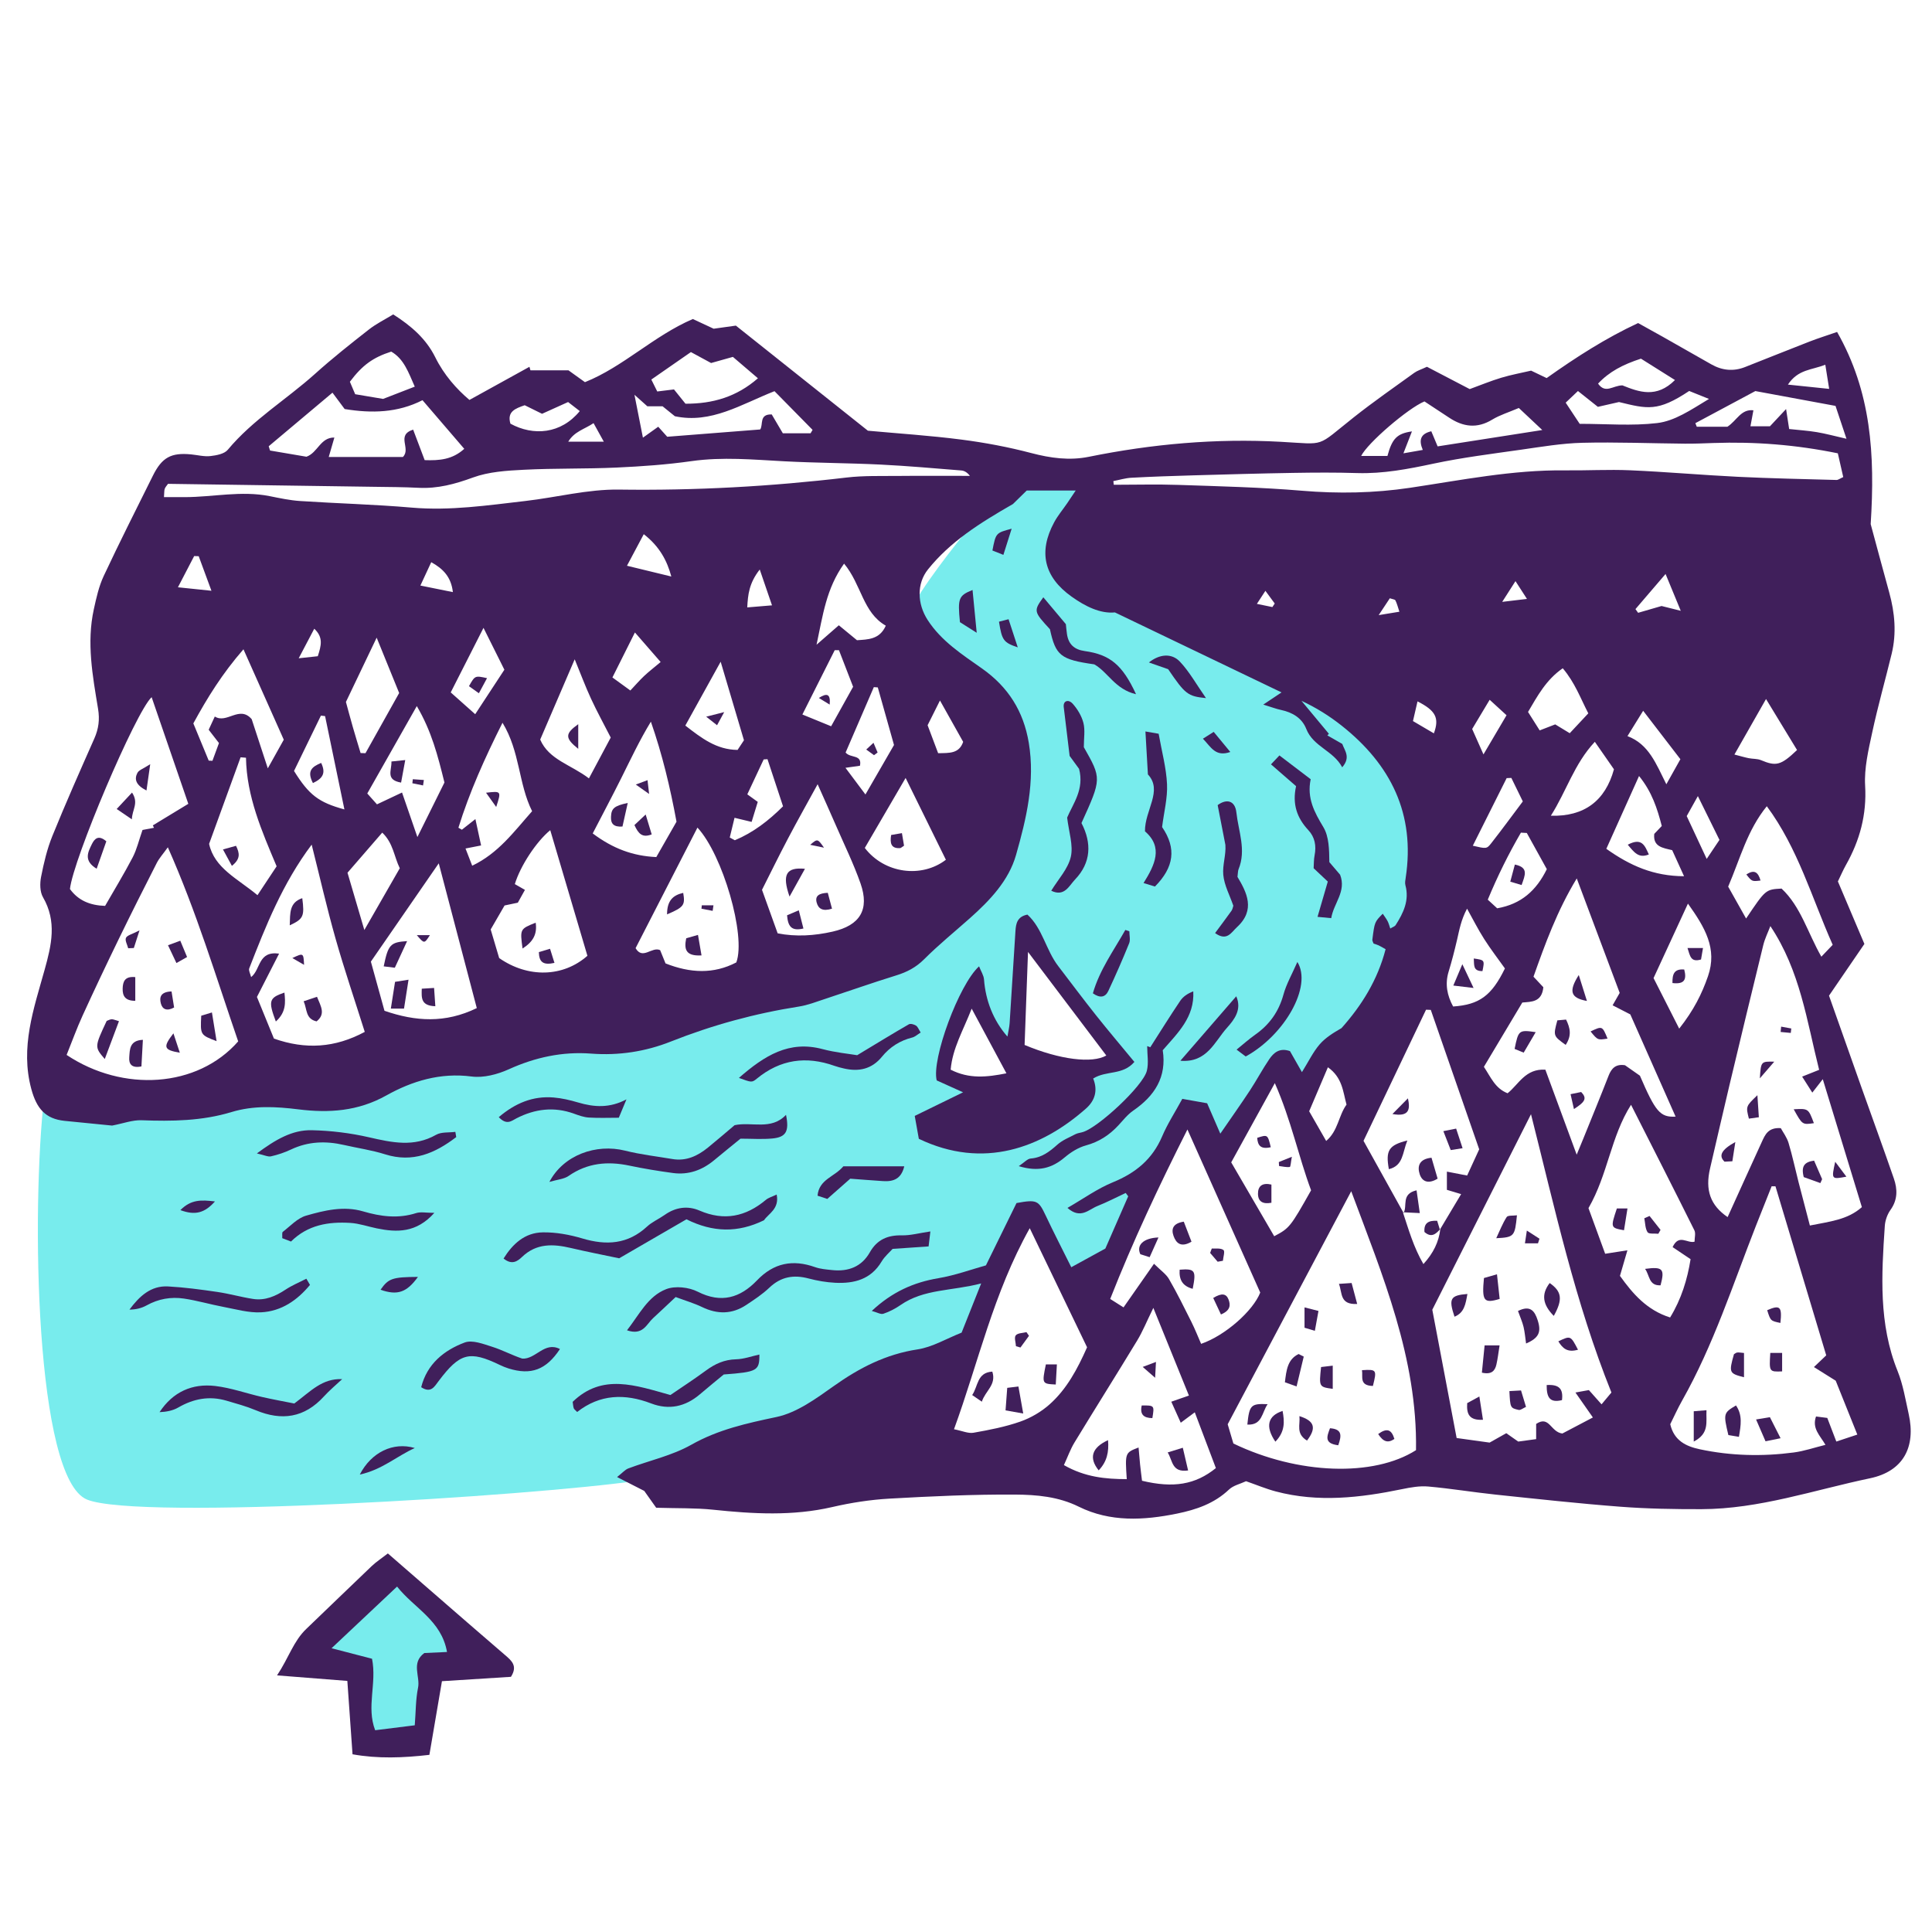 <svg version="1.1" id="svg" xmlns="http://www.w3.org/2000/svg" xmlns:xlink="http://www.w3.org/1999/xlink" x="0px" y="0px"
	 width="200px" height="200px" viewBox="0 0 200 200" enable-background="new 0 0 200 200" xml:space="preserve">
<path fill-rule="evenodd" clip-rule="evenodd" fill="#78eced" class="fill" d="M143.868,77.032c-4.059-7.305-32.792-17.695-33.116-18.669
	s1.298-9.253,1.298-9.253h-7.142c0,0-11.688,13.474-10.877,15.26c0.811,1.786,10.552,10.227,9.578,18.506
	c-0.975,8.279-4.221,14.448-34.253,22.564c-30.032,8.116-64.771,7.954-64.771,7.954c-1.38,11.972-0.934,39.65,4.424,41.842
	c5.356,2.191,46.021-0.365,56.979-1.948c10.957-1.583,33.725-12.418,33.725-12.418l6.088-15.949l4.383,7.548l4.627-1.339l8.4-15.95
	l3.044,4.383l5.723-8.766l1.948,2.07c0,0,1.663-2.07,7.345-4.992C146.951,104.954,147.927,84.337,143.868,77.032z M97.928,111.366
	l1.867-7.224l1.055-0.812l4.546,8.441L97.928,111.366z M113.675,110.229c-2.191,0.324-8.198-1.542-8.198-1.542L105.963,97
	l9.74,12.256C115.703,109.255,115.866,109.905,113.675,110.229z"/>
<path class="stroke" fill="#401f5b"  fill-rule="evenodd" clip-rule="evenodd" d="M90.247,135.707c2.095-1.962,4.319-2.954,6.893-3.388
	c1.746-0.294,3.438-0.916,4.923-1.328c1.193-2.431,2.215-4.513,3.166-6.451c2.111-0.387,2.28-0.276,3.024,1.299
	c0.819,1.736,1.7,3.444,2.645,5.344c1.281-0.702,2.368-1.297,3.528-1.933c0.783-1.79,1.573-3.6,2.365-5.41
	c-0.086-0.115-0.172-0.23-0.257-0.345c-0.977,0.456-1.935,0.958-2.934,1.354c-0.895,0.354-1.738,1.398-3.097,0.193
	c1.655-0.952,3.105-2.001,4.717-2.659c2.348-0.959,4.079-2.386,5.086-4.75c0.542-1.276,1.311-2.457,2.086-3.88
	c0.929,0.165,1.795,0.32,2.57,0.457c0.467,1.078,0.832,1.921,1.364,3.147c1.146-1.667,2.132-3.055,3.066-4.475
	c0.696-1.058,1.289-2.184,2-3.231c0.462-0.681,1.078-1.214,2.145-0.84c0.332,0.583,0.712,1.25,1.239,2.176
	c0.69-1.109,1.152-2.078,1.826-2.865c0.604-0.705,1.441-1.21,2.271-1.692c2.089-2.342,3.737-4.977,4.564-8.17
	c-0.3-0.167-0.506-0.294-0.724-0.396c-0.174-0.081-0.362-0.131-0.522-0.187c-0.054-0.159-0.141-0.286-0.126-0.399
	c0.233-1.839,0.235-1.839,1.077-2.689c0.181,0.273,0.367,0.512,0.505,0.775c0.114,0.221,0.174,0.471,0.274,0.757
	c0.238-0.147,0.463-0.211,0.557-0.359c0.804-1.254,1.432-2.556,1.01-4.122c-0.066-0.242-0.01-0.527,0.03-0.787
	c1.003-6.592-1.544-11.703-6.618-15.724c-1.275-1.011-2.663-1.88-4.172-2.579c0.946,1.138,1.893,2.275,2.838,3.413
	c-0.053,0.055-0.106,0.109-0.16,0.164c0.511,0.292,1.021,0.584,1.547,0.885c0.254,0.718,0.892,1.375-0.008,2.418
	c-0.92-1.74-2.99-2.118-3.721-3.973c-0.441-1.125-1.429-1.713-2.615-1.964c-0.503-0.106-0.988-0.295-1.834-0.554
	c0.748-0.5,1.223-0.815,1.89-1.261c-5.756-2.763-11.362-5.454-17.249-8.28c-1.51,0.146-3.053-0.615-4.489-1.639
	c-2.845-2.027-3.458-4.611-1.803-7.684c0.377-0.699,0.899-1.319,1.351-1.979c0.287-0.419,0.566-0.844,0.882-1.316
	c-1.739,0-3.312,0-5.07,0c-0.544,0.533-1.144,1.122-1.425,1.396c-3.485,1.999-6.506,3.914-8.796,6.769
	c-1.175,1.465-1.129,3.547-0.033,5.24c1.417,2.191,3.573,3.571,5.636,5.026c2.7,1.906,4.287,4.414,4.832,7.687
	c0.668,4.014-0.252,7.851-1.321,11.609c-0.755,2.657-2.709,4.708-4.778,6.547c-1.586,1.411-3.241,2.753-4.739,4.252
	c-0.847,0.845-1.776,1.325-2.886,1.668c-2.479,0.767-4.926,1.633-7.39,2.443c-0.884,0.291-1.767,0.638-2.678,0.781
	c-4.558,0.715-8.968,1.92-13.262,3.622c-2.627,1.042-5.388,1.467-8.243,1.25c-2.979-0.227-5.799,0.382-8.541,1.625
	c-1.169,0.529-2.61,0.907-3.847,0.745c-3.233-0.423-6.154,0.469-8.827,1.963c-2.931,1.639-5.936,1.832-9.096,1.438
	c-2.332-0.289-4.639-0.417-6.931,0.28c-3.041,0.924-6.159,0.965-9.306,0.847c-0.94-0.035-1.895,0.331-3.049,0.552
	c-1.477-0.146-3.196-0.314-4.915-0.488c-1.991-0.203-2.899-1.276-3.444-3.275c-1.18-4.327,0.248-8.336,1.368-12.353
	c0.722-2.585,1.288-5.01-0.167-7.525c-0.326-0.562-0.328-1.438-0.195-2.113c0.281-1.43,0.621-2.876,1.167-4.223
	c1.375-3.392,2.861-6.739,4.343-10.088c0.446-1.008,0.572-1.961,0.387-3.082c-0.564-3.411-1.201-6.843-0.436-10.31
	c0.256-1.165,0.519-2.365,1.021-3.435c1.636-3.49,3.377-6.932,5.092-10.385c0.944-1.898,1.89-2.409,3.972-2.202
	c0.663,0.066,1.338,0.246,1.985,0.172c0.625-0.072,1.438-0.221,1.793-0.648c2.596-3.118,6.074-5.202,9.047-7.874
	c1.783-1.604,3.67-3.097,5.561-4.577c0.773-0.606,1.675-1.047,2.521-1.566c1.881,1.199,3.41,2.531,4.359,4.451
	c0.901,1.821,2.219,3.299,3.532,4.403c2.188-1.208,4.199-2.318,6.211-3.429c0.034,0.121,0.069,0.242,0.103,0.363
	c1.226,0,2.451,0,3.936,0c0.356,0.256,0.944,0.679,1.707,1.227c3.97-1.591,7.096-4.782,11.167-6.538
	c0.695,0.324,1.405,0.655,2.157,1.005c0.786-0.11,1.632-0.228,2.299-0.321c4.643,3.695,9.121,7.259,13.666,10.878
	c3.184,0.293,6.449,0.503,9.687,0.921c2.435,0.314,4.867,0.772,7.241,1.397c1.981,0.522,3.945,0.788,5.931,0.386
	c6.567-1.331,13.171-1.923,19.88-1.555c4.773,0.262,3.595,0.604,7.556-2.531c2.031-1.608,4.163-3.09,6.265-4.608
	c0.316-0.229,0.713-0.345,1.314-0.627c1.401,0.73,2.909,1.517,4.428,2.31c1.135-0.414,2.182-0.849,3.262-1.174
	c1.019-0.307,2.07-0.498,3.093-0.736c0.587,0.281,1.114,0.533,1.608,0.77c3.055-2.167,6.117-4.136,9.469-5.696
	c0.933,0.518,1.744,0.963,2.551,1.419c1.682,0.952,3.358,1.914,5.041,2.863c1.111,0.627,2.274,0.745,3.47,0.275
	c2.231-0.875,4.451-1.775,6.686-2.642c0.905-0.351,1.835-0.641,2.851-0.994c3.527,6.201,3.938,12.659,3.477,19.893
	c0.532,1.965,1.219,4.533,1.925,7.097c0.575,2.094,0.763,4.205,0.246,6.332c-0.659,2.715-1.426,5.406-2.012,8.136
	c-0.39,1.812-0.839,3.691-0.734,5.51c0.175,3.004-0.552,5.669-1.993,8.224c-0.293,0.521-0.527,1.075-0.826,1.69
	c0.915,2.16,1.84,4.339,2.743,6.47c-1.28,1.872-2.402,3.514-3.663,5.355c1.129,3.195,2.278,6.455,3.436,9.712
	c1.092,3.074,2.214,6.138,3.279,9.222c0.381,1.105,0.401,2.197-0.35,3.244c-0.332,0.464-0.553,1.097-0.59,1.669
	c-0.342,5.067-0.646,10.126,1.324,15.011c0.568,1.409,0.815,2.953,1.149,4.448c0.764,3.426-0.562,5.934-4.007,6.655
	c-5.787,1.211-11.453,3.184-17.454,3.197c-2.798,0.005-5.604-0.04-8.394-0.254c-4.318-0.33-8.627-0.804-12.938-1.257
	c-2.316-0.244-4.621-0.628-6.941-0.834c-0.89-0.079-1.823,0.089-2.711,0.272c-4.344,0.897-8.693,1.397-13.066,0.24
	c-1.023-0.271-2.009-0.687-3.085-1.061c-0.597,0.28-1.312,0.432-1.765,0.862c-1.524,1.451-3.398,2.086-5.374,2.49
	c-3.451,0.705-6.919,0.897-10.175-0.714c-2.114-1.047-4.366-1.24-6.588-1.254c-4.332-0.027-8.67,0.173-12.998,0.418
	c-1.987,0.112-3.988,0.422-5.93,0.871c-4.108,0.951-8.206,0.712-12.336,0.278c-1.826-0.192-3.68-0.136-5.896-0.204
	c-0.271-0.381-0.76-1.072-1.236-1.743c-0.873-0.446-1.727-0.881-2.812-1.435c0.563-0.442,0.825-0.765,1.162-0.892
	c2.176-0.819,4.523-1.323,6.52-2.451c2.794-1.579,5.736-2.221,8.814-2.872c2.11-0.446,4.091-1.896,5.918-3.193
	c2.658-1.89,5.41-3.31,8.691-3.807c1.533-0.233,2.969-1.107,4.559-1.734c0.625-1.572,1.231-3.098,2.027-5.094
	c-3.068,0.8-5.923,0.555-8.348,2.237c-0.541,0.375-1.149,0.691-1.771,0.9C91.18,136.095,90.794,135.854,90.247,135.707z
	 M149.062,127.285c0.702-1.175,1.404-2.349,2.193-3.67c-0.628-0.189-1.021-0.308-1.473-0.444c0-0.579,0-1.088,0-1.885
	c0.763,0.147,1.379,0.267,2.096,0.405c0.332-0.722,0.718-1.563,1.248-2.714c-1.63-4.693-3.32-9.563-5.011-14.433
	c-0.165-0.006-0.328-0.013-0.492-0.019c-2.134,4.477-4.269,8.953-6.472,13.574c1.373,2.474,2.757,4.967,4.142,7.46l-0.066-0.063
	c0.591,1.774,1.094,3.587,2.123,5.362c1.046-1.148,1.592-2.297,1.754-3.635L149.062,127.285z M166.813,144.152
	c-3.769-9.391-5.833-18.965-8.325-28.808c-3.627,7.184-7.056,13.977-10.217,20.239c0.894,4.711,1.684,8.88,2.519,13.28
	c1.128,0.157,2.359,0.328,3.414,0.474c0.704-0.396,1.207-0.681,1.725-0.973c0.438,0.308,0.812,0.568,1.237,0.867
	c0.619-0.084,1.25-0.171,1.856-0.253c0-0.653,0-1.151,0-1.574c1.377-0.913,1.486,0.843,2.712,0.993
	c0.877-0.461,2.016-1.059,3.161-1.661c-0.673-0.963-1.171-1.676-1.806-2.583c0.724-0.131,1.088-0.197,1.391-0.252
	c0.463,0.521,0.844,0.949,1.312,1.475C166.215,144.869,166.54,144.478,166.813,144.152z M127.68,149.432
	c6.691,3.222,14.52,3.479,18.904,0.688c0.155-9.53-3.466-18.095-6.706-26.804c-4.248,8.015-8.438,15.92-12.788,24.124
	C127.227,147.902,127.469,148.719,127.68,149.432z M183.796,122.807c-0.133-0.002-0.266-0.003-0.397-0.005
	c-0.537,1.35-1.079,2.698-1.609,4.05c-2.399,6.114-4.41,12.391-7.663,18.146c-0.454,0.805-0.832,1.652-1.224,2.436
	c0.395,1.713,1.645,2.293,3.061,2.594c3.22,0.686,6.477,0.761,9.732,0.331c1.087-0.144,2.145-0.51,3.277-0.789
	c-0.585-0.995-1.412-1.702-0.979-2.936c0.436,0.056,0.802,0.103,1.167,0.15c0.311,0.812,0.59,1.544,0.935,2.445
	c0.684-0.227,1.34-0.446,2.174-0.722c-0.812-2.025-1.549-3.862-2.237-5.577c-0.776-0.486-1.456-0.912-2.255-1.412
	c0.586-0.558,0.951-0.907,1.273-1.213C187.277,134.399,185.536,128.603,183.796,122.807z M6.896,109.206
	c5.831,3.89,13.543,3.412,17.761-1.402c-2.291-6.662-4.312-13.41-7.282-20.092c-0.484,0.678-0.891,1.118-1.151,1.631
	c-1.331,2.607-2.646,5.224-3.926,7.856c-1.28,2.633-2.535,5.278-3.751,7.94C7.947,106.45,7.458,107.811,6.896,109.206z
	 M183.268,95.868c-0.25,0.658-0.571,1.299-0.737,1.978c-1.189,4.844-2.354,9.694-3.512,14.545c-0.679,2.849-1.325,5.705-1.993,8.557
	c-0.531,2.267,0.04,3.833,1.817,5.045c1.179-2.594,2.353-5.199,3.545-7.795c0.333-0.724,0.651-1.504,1.958-1.413
	c0.23,0.426,0.627,0.944,0.804,1.53c0.401,1.334,0.688,2.703,1.034,4.055c0.372,1.455,0.758,2.905,1.174,4.496
	c2.062-0.418,3.893-0.583,5.382-1.904c-1.356-4.439-2.672-8.742-4.047-13.245c-0.417,0.535-0.64,0.822-1.083,1.39
	c-0.396-0.622-0.683-1.074-1.054-1.656c0.763-0.304,1.228-0.488,1.76-0.701C187.038,105.684,186.362,100.505,183.268,95.868z
	 M159.975,110.733c1.07,2.902,2.098,5.692,3.243,8.798c0.31-0.75,0.506-1.217,0.696-1.687c0.872-2.159,1.759-4.312,2.604-6.482
	c0.304-0.781,0.751-1.238,1.701-1.09c0.499,0.35,1.039,0.729,1.545,1.083c1.603,3.718,2.091,4.327,3.693,4.237
	c-1.618-3.655-3.196-7.213-4.688-10.582c-0.746-0.384-1.254-0.644-1.832-0.942c0.285-0.5,0.508-0.887,0.733-1.284
	c-1.455-3.878-2.897-7.725-4.445-11.849c-2.047,3.369-3.276,6.79-4.479,10.172c0.4,0.427,0.744,0.794,1.021,1.09
	c-0.154,1.562-1.241,1.5-2.177,1.583c-1.341,2.245-2.661,4.455-3.978,6.657c0.721,1.082,1.164,2.235,2.453,2.736
	C157.222,112.251,157.903,110.606,159.975,110.733z M115.253,49.802c0.014,0.127,0.029,0.255,0.044,0.382
	c2.236,0,4.475-0.063,6.708,0.013c4.264,0.146,8.534,0.246,12.781,0.604c3.749,0.315,7.478,0.247,11.166-0.303
	c5.33-0.795,10.618-1.867,16.044-1.806c2.255,0.026,4.514-0.106,6.764-0.008c3.726,0.162,7.443,0.494,11.168,0.676
	c3.392,0.166,6.788,0.232,10.183,0.327c0.175,0.005,0.353-0.146,0.701-0.3c-0.183-0.803-0.365-1.606-0.561-2.459
	c-4.362-0.892-8.593-1.217-12.868-1.068c-0.996,0.035-1.992,0.079-2.988,0.069c-3.532-0.031-7.064-0.178-10.593-0.091
	c-2.119,0.053-4.236,0.415-6.345,0.715c-3.028,0.432-6.072,0.809-9.062,1.444c-2.622,0.558-5.217,1.059-7.913,0.975
	c-2.199-0.069-4.402-0.054-6.603-0.018c-3.456,0.058-6.911,0.156-10.365,0.255c-2.132,0.061-4.265,0.133-6.393,0.248
	C116.494,49.49,115.876,49.683,115.253,49.802z M16.974,51.463c0.77,0,1.471,0.001,2.171,0c2.926-0.006,5.84-0.691,8.775-0.102
	c1.042,0.208,2.09,0.435,3.145,0.504c3.854,0.253,7.722,0.35,11.567,0.683c3.964,0.343,7.849-0.237,11.75-0.686
	c3.237-0.373,6.472-1.227,9.698-1.181c7.889,0.111,15.724-0.319,23.549-1.247c1.776-0.21,3.586-0.147,5.381-0.166
	c2.465-0.025,4.931-0.006,7.395-0.006c-0.282-0.37-0.582-0.535-0.893-0.56c-2.785-0.222-5.569-0.473-8.359-0.61
	c-3.325-0.163-6.657-0.165-9.981-0.341c-3.196-0.17-6.371-0.472-9.581-0.017c-2.567,0.365-5.17,0.549-7.763,0.667
	c-3.194,0.146-6.397,0.064-9.59,0.227c-1.776,0.09-3.638,0.203-5.277,0.803c-1.857,0.68-3.656,1.167-5.629,1.066
	c-1.53-0.079-3.064-0.082-4.597-0.104c-7.112-0.105-14.224-0.205-21.342-0.307c-0.128,0.186-0.275,0.334-0.339,0.512
	C16.991,50.771,17.013,50.975,16.974,51.463z M122.922,116.924c-2.986,5.915-5.656,11.602-7.994,17.543
	c0.512,0.325,0.937,0.593,1.379,0.873c1.037-1.483,2.009-2.874,3.155-4.515c0.694,0.691,1.251,1.062,1.552,1.583
	c0.832,1.439,1.57,2.933,2.313,4.42c0.376,0.753,0.685,1.54,1.013,2.287c2.509-0.867,5.379-3.422,6.119-5.31
	C128.014,128.329,125.575,122.865,122.922,116.924z M98.758,147.955c0.862,0.168,1.476,0.459,2.021,0.362
	c1.636-0.29,3.288-0.607,4.848-1.156c1.096-0.386,2.181-1.023,3.046-1.799c1.756-1.573,2.86-3.63,3.86-5.891
	c-1.904-3.956-3.81-7.915-5.934-12.328C102.816,133.91,101.312,140.95,98.758,147.955z M121.252,145.105
	c0.69-0.242,1.165-0.407,1.824-0.638c-1.191-2.937-2.35-5.791-3.682-9.074c-0.704,1.436-1.112,2.454-1.674,3.38
	c-2.14,3.531-4.343,7.023-6.488,10.551c-0.43,0.707-0.71,1.505-1.096,2.342c2.175,1.247,4.295,1.451,6.506,1.454
	c-0.18-2.734-0.18-2.734,1.222-3.275c0.056,0.625,0.099,1.19,0.157,1.753c0.061,0.58,0.137,1.158,0.201,1.689
	c3.242,0.779,5.518,0.412,7.646-1.311c-0.709-1.874-1.446-3.823-2.184-5.774c-0.549,0.407-0.937,0.695-1.452,1.079
	C121.881,146.5,121.614,145.908,121.252,145.105z M26.598,103.206c0.476,1.163,1.123,2.75,1.76,4.309
	c3.286,1.153,6.312,0.963,9.402-0.694c-1.054-3.342-2.125-6.489-3.031-9.684c-0.895-3.156-1.623-6.358-2.465-9.7
	c-3.011,4.016-4.751,8.408-6.463,12.809c-0.085,0.219,0.111,0.547,0.195,0.903c1.015-0.799,0.696-2.728,2.895-2.43
	C28.127,100.212,27.463,101.514,26.598,103.206z M164.439,125.066c0.586,1.603,1.17,3.199,1.727,4.723
	c0.888-0.138,1.479-0.23,2.303-0.358c-0.314,1.073-0.532,1.821-0.772,2.646c1.335,1.863,2.792,3.55,5.192,4.307
	c1.162-1.893,1.791-3.955,2.119-6.035c-0.721-0.483-1.31-0.878-1.86-1.248c0.657-1.409,1.511-0.357,2.272-0.56
	c0-0.414,0.135-0.873-0.021-1.185c-2.125-4.269-4.289-8.518-6.555-12.988C166.74,117.684,166.463,121.547,164.439,125.066z
	 M19.494,83.212c-1.209-3.518-2.494-7.254-3.797-11.041c-1.66,1.534-8.139,16.82-8.456,19.861c0.859,1.188,2.075,1.693,3.638,1.746
	c0.966-1.685,1.969-3.326,2.857-5.027c0.426-0.816,0.635-1.745,1.016-2.833c0.168-0.032,0.678-0.129,1.188-0.226
	c-0.041-0.083-0.08-0.165-0.12-0.248C16.98,84.739,18.142,84.034,19.494,83.212z M39.801,104.637
	c3.219,1.109,6.284,1.311,9.557-0.279c-1.307-4.972-2.582-9.825-3.938-14.987c-2.41,3.49-4.69,6.791-7.027,10.175
	C38.841,101.167,39.318,102.893,39.801,104.637z M80.503,96.619c1.894,0.371,3.802,0.251,5.696-0.18
	c2.822-0.642,3.833-2.268,2.884-4.983c-0.724-2.063-1.695-4.039-2.568-6.049c-0.572-1.321-1.167-2.632-1.875-4.223
	c-1.116,2.041-2.119,3.816-3.067,5.62c-0.953,1.811-1.852,3.649-2.691,5.31C79.458,93.715,79.97,95.137,80.503,96.619z
	 M68.895,99.732c2.559,1.009,4.98,1.125,7.328-0.103c1.025-2.757-1.413-11.16-4.023-13.955c-2.148,4.186-4.284,8.347-6.404,12.479
	c0.732,1.257,1.677-0.193,2.541,0.205C68.502,98.767,68.674,99.188,68.895,99.732z M27.816,46.197
	c0.047,0.147,0.092,0.295,0.139,0.442c1.293,0.219,2.584,0.439,3.77,0.641c1.178-0.42,1.435-2.007,2.889-1.985
	c-0.214,0.736-0.385,1.325-0.583,2.011c2.771,0,5.335,0,7.677,0c0.881-0.875-0.749-2.249,1.061-2.83
	c0.416,1.101,0.805,2.127,1.193,3.157c1.535,0.053,2.869-0.054,4.098-1.17c-1.479-1.722-2.875-3.348-4.323-5.035
	c-2.575,1.312-5.263,1.374-8.058,0.916c-0.344-0.461-0.722-0.969-1.262-1.694C32.142,42.561,29.979,44.379,27.816,46.197z
	 M56.961,85.939c-1.445,1.188-3.1,3.702-3.665,5.583c0.313,0.179,0.637,0.365,1.046,0.599c-0.262,0.471-0.512,0.92-0.737,1.325
	c-0.526,0.111-0.96,0.201-1.372,0.288c-0.506,0.873-0.968,1.672-1.438,2.483c0.317,1.069,0.617,2.08,0.88,2.963
	c3.005,2.086,6.623,1.975,9.134-0.237C59.544,94.667,58.268,90.353,56.961,85.939z M135.723,123.22
	c-1.302-3.491-2.055-7.243-3.753-11.095c-1.622,2.948-3.047,5.537-4.515,8.203c1.488,2.554,2.972,5.105,4.451,7.646
	C133.488,127.139,133.587,127.013,135.723,123.22z M70.032,85.062c-0.657-3.558-1.472-6.965-2.653-10.355
	c-1.182,1.944-2.104,3.916-3.076,5.863c-0.963,1.929-1.977,3.833-2.945,5.707c2.095,1.572,4.155,2.334,6.582,2.447
	C68.583,87.596,69.271,86.393,70.032,85.062z M178.9,91.783c0.615,1.093,1.214,2.16,1.855,3.302c2.023-3.01,2.023-3.01,3.672-3.1
	c1.991,1.861,2.701,4.57,4.12,7.052c0.52-0.545,0.91-0.955,1.173-1.23c-2.18-4.905-3.592-9.986-6.821-14.347
	C180.868,85.963,180.162,88.841,178.9,91.783z M49.213,84.791c0.239,1.109,0.407,1.889,0.59,2.73
	c-0.616,0.121-1.031,0.202-1.613,0.316c0.254,0.653,0.457,1.175,0.692,1.781c2.706-1.29,4.303-3.5,6.202-5.643
	c-1.425-2.846-1.24-6.172-3.064-9.156c-1.857,3.693-3.421,7.196-4.565,10.867c0.119,0.069,0.239,0.138,0.358,0.207
	C48.143,85.632,48.473,85.373,49.213,84.791z M25.464,78.439c-0.187-0.015-0.372-0.029-0.558-0.043
	c-1.058,2.906-2.114,5.812-3.26,8.962c0.547,2.521,2.944,3.591,5.009,5.311c0.719-1.084,1.327-2.001,1.981-2.99
	C27.095,86.026,25.533,82.452,25.464,78.439z M29.377,76.573c-1.414-3.171-2.723-6.106-4.174-9.358
	c-2.195,2.516-3.74,5.016-5.188,7.671c0.544,1.317,1.068,2.585,1.592,3.853c0.129,0.005,0.258,0.012,0.385,0.018
	c0.236-0.641,0.473-1.283,0.676-1.836c-0.425-0.55-0.74-0.959-1.065-1.378c0.196-0.421,0.358-0.775,0.634-1.369
	c1.242,0.79,2.555-1.196,3.819,0.275c0.516,1.573,1.021,3.119,1.667,5.089C28.443,78.246,28.946,77.345,29.377,76.573z
	 M46.009,81.005c-0.7-2.818-1.323-5.285-2.862-7.912c-1.811,3.195-3.437,6.064-5.127,9.048c0.404,0.454,0.721,0.808,1.003,1.125
	c0.925-0.437,1.677-0.792,2.595-1.225c0.527,1.528,0.985,2.854,1.59,4.61C44.296,84.458,45.172,82.692,46.009,81.005z
	 M55.921,76.561c0.902,2.096,3.184,2.59,5.045,4.018c0.836-1.567,1.545-2.895,2.257-4.229c-0.727-1.42-1.43-2.698-2.04-4.019
	c-0.584-1.264-1.071-2.572-1.69-4.08C58.26,71.118,57.164,73.67,55.921,76.561z M157.229,42.234
	c-1.071,0.459-1.975,0.73-2.754,1.204c-1.575,0.958-3.026,0.757-4.478-0.213c-0.873-0.583-1.755-1.155-2.538-1.67
	c-1.71,0.712-5.896,4.307-6.552,5.646c0.967,0,1.854,0,2.72,0c0.486-1.806,0.994-2.322,2.537-2.543
	c-0.271,0.698-0.521,1.345-0.882,2.27c0.787-0.138,1.327-0.232,2.004-0.352c-0.438-1.038-0.229-1.67,0.881-1.932
	c0.232,0.553,0.445,1.061,0.656,1.565c3.557-0.556,6.988-1.092,10.834-1.693C158.68,43.598,158.026,42.983,157.229,42.234z
	 M67.014,42.06c-0.469-0.419-0.775-0.693-1.336-1.194c0.334,1.692,0.596,3.013,0.877,4.441c0.65-0.464,1.108-0.791,1.585-1.132
	c0.383,0.427,0.683,0.762,0.931,1.038c3.264-0.256,6.424-0.504,9.624-0.755c0.341-0.5-0.144-1.599,1.194-1.556
	c0.348,0.589,0.739,1.254,1.15,1.951c0.984,0,1.928,0,2.872,0c0.068-0.118,0.138-0.236,0.206-0.354
	c-1.316-1.338-2.635-2.676-3.942-4.005c-3.482,1.374-6.553,3.39-10.312,2.595c-0.415-0.335-0.825-0.667-1.272-1.029
	C68.084,42.06,67.557,42.06,67.014,42.06z M93.749,80.533c-1.476,2.531-2.862,4.906-4.225,7.245
	c2.034,2.657,5.878,3.152,8.394,1.224C96.571,86.267,95.233,83.548,93.749,80.533z M173.831,106.483
	c1.506-1.907,2.347-3.598,2.979-5.424c0.992-2.864-0.32-5.056-2.075-7.518c-1.266,2.74-2.417,5.233-3.56,7.709
	C172.059,102.989,172.854,104.556,173.831,106.483z M181.713,40.483c-1.782,0.953-3.995,2.137-6.21,3.323
	c0.05,0.124,0.1,0.248,0.148,0.372c1.109,0,2.219,0,3.166,0c0.987-0.639,1.403-1.851,2.695-1.705
	c-0.104,0.56-0.194,1.049-0.306,1.653c0.793,0,1.438,0,2.02,0c0.524-0.561,0.994-1.062,1.668-1.782
	c0.142,0.92,0.227,1.473,0.318,2.068c1.025,0.111,1.952,0.169,2.863,0.322c0.928,0.156,1.84,0.407,3.071,0.687
	c-0.479-1.439-0.831-2.493-1.135-3.403C187.359,41.528,184.896,41.072,181.713,40.483z M70.961,41.793
	c2.84,0.007,5.289-0.709,7.499-2.634c-0.959-0.82-1.808-1.545-2.591-2.214c-0.853,0.24-1.553,0.437-2.256,0.635
	c-0.668-0.361-1.299-0.704-2.091-1.133c-1.345,0.934-2.689,1.867-4.097,2.844c0.265,0.533,0.429,0.863,0.613,1.235
	c0.653-0.081,1.219-0.15,1.732-0.213C70.184,40.826,70.514,41.237,70.961,41.793z M172.027,85.506
	c-0.469-1.811-1.012-3.521-2.354-5.174c-1.218,2.711-2.314,5.151-3.387,7.537c2.479,1.759,4.9,2.823,8.047,2.838
	c-0.488-1.072-0.86-1.889-1.229-2.698c-0.976-0.236-2.001-0.348-1.856-1.684C171.499,86.062,171.762,85.786,172.027,85.506z
	 M38.992,66.011c-1.083,2.264-2.076,4.342-3.182,6.655c0.188,0.69,0.443,1.651,0.717,2.606c0.257,0.897,0.533,1.789,0.802,2.683
	c0.169,0.005,0.337,0.011,0.506,0.016c1.191-2.128,2.382-4.256,3.487-6.231C40.523,69.778,39.784,67.96,38.992,66.011z
	 M155.789,100.253c-0.699-0.984-1.473-1.983-2.147-3.045c-0.646-1.015-1.188-2.094-1.773-3.144
	c-0.622,1.162-0.799,2.201-1.036,3.226c-0.258,1.104-0.537,2.204-0.87,3.287c-0.399,1.302-0.153,2.481,0.463,3.616
	C153.143,104.004,154.411,103.077,155.789,100.253z M87.379,58.346c-1.862,2.604-2.193,5.352-2.851,8.396
	c0.905-0.79,1.532-1.337,2.307-2.013c0.651,0.536,1.239,1.019,1.879,1.546c1.116-0.082,2.344-0.055,2.983-1.505
	C89.312,63.408,89.186,60.517,87.379,58.346z M90.869,71.161c-0.137-0.01-0.273-0.019-0.411-0.029
	c-0.981,2.276-1.964,4.552-2.921,6.77c0.5,0.612,1.732,0.165,1.486,1.368c-0.416,0.06-0.812,0.116-1.5,0.213
	c0.729,0.975,1.299,1.734,2.067,2.761c1.114-1.93,2.058-3.563,2.957-5.122C91.961,75.038,91.415,73.1,90.869,71.161z
	 M163.529,43.875c2.758,0,5.42,0.229,8.02-0.079c1.812-0.215,3.447-1.337,5.366-2.498c-0.978-0.393-1.563-0.628-2.051-0.824
	c-3.263,2.173-4.329,1.859-7.266,1.145c-0.704,0.16-1.407,0.32-2.186,0.498c-0.668-0.53-1.321-1.049-2.063-1.639
	c-0.459,0.437-0.871,0.827-1.27,1.205C162.656,42.553,163.153,43.305,163.529,43.875z M77.014,76.631
	c-0.848-2.857-1.591-5.363-2.412-8.13c-1.287,2.326-2.447,4.42-3.658,6.61c1.68,1.301,3.225,2.5,5.41,2.52
	C76.622,77.224,76.869,76.849,77.014,76.631z M35.973,90.345c0.531,1.806,1.077,3.659,1.744,5.929
	c1.38-2.405,2.521-4.396,3.668-6.393c-0.6-1.222-0.674-2.605-1.816-3.689C38.338,87.614,37.213,88.913,35.973,90.345z
	 M165.097,76.792c-2.143,2.292-2.942,5.122-4.554,7.653c3.459,0.098,5.634-1.54,6.533-4.808
	C166.503,78.812,165.868,77.9,165.097,76.792z M160.997,74.988c0.593,0.361,1.028,0.625,1.502,0.913
	c0.632-0.677,1.207-1.291,1.922-2.056c-0.8-1.538-1.385-3.186-2.646-4.666c-1.725,1.195-2.607,2.854-3.593,4.522
	c0.434,0.687,0.812,1.284,1.206,1.909C159.974,75.384,160.45,75.2,160.997,74.988z M35.653,83.791
	c-0.681-3.288-1.341-6.474-2.001-9.66c-0.145-0.017-0.288-0.033-0.431-0.05c-0.936,1.925-1.872,3.851-2.784,5.728
	C31.983,82.291,32.977,83.061,35.653,83.791z M158.055,86.23c-0.203-0.011-0.407-0.023-0.61-0.034
	c-1.286,2.207-2.416,4.494-3.431,6.937c0.388,0.356,0.704,0.648,0.973,0.895c2.494-0.437,4.052-1.841,5.139-4.053
	C159.448,88.751,158.751,87.491,158.055,86.23z M186.03,77.642c-1.054-1.731-2.067-3.397-3.212-5.279
	c-1.159,2.035-2.156,3.786-3.272,5.747c0.657,0.169,1.063,0.293,1.478,0.376c0.423,0.085,0.889,0.046,1.275,0.207
	C183.856,79.341,184.346,79.25,186.03,77.642z M52.213,69.329c-0.604-1.213-1.293-2.591-2.161-4.333
	c-1.245,2.452-2.281,4.493-3.393,6.682c0.839,0.748,1.656,1.476,2.534,2.257C50.235,72.346,51.169,70.924,52.213,69.329z
	 M36.22,39.519c0.2,0.471,0.377,0.886,0.548,1.29c0.965,0.162,1.868,0.313,2.891,0.486c1.007-0.39,2.102-0.814,3.278-1.27
	c-0.662-1.487-1.12-2.869-2.437-3.627C38.617,37.003,37.51,37.8,36.22,39.519z M86.849,67.308c-0.146-0.001-0.292-0.003-0.438-0.004
	c-1.094,2.177-2.188,4.354-3.348,6.661c1.134,0.464,1.969,0.805,2.976,1.217c0.79-1.419,1.492-2.682,2.275-4.088
	C87.827,69.838,87.338,68.573,86.849,67.308z M75.544,86.699c0.177,0.095,0.352,0.189,0.527,0.283
	c1.894-0.792,3.485-2.015,4.989-3.513c-0.564-1.708-1.087-3.293-1.61-4.878c-0.132,0.008-0.263,0.016-0.394,0.024
	c-0.557,1.187-1.113,2.374-1.695,3.615c0.361,0.262,0.662,0.479,1.082,0.781c-0.202,0.655-0.406,1.324-0.636,2.072
	c-0.639-0.153-1.116-0.269-1.768-0.425C75.857,85.406,75.701,86.053,75.544,86.699z M167.95,39.893
	c1.715,0.688,3.531,1.365,5.442-0.552c-1.293-0.813-2.478-1.558-3.521-2.213c-1.88,0.613-3.287,1.352-4.44,2.584
	C166.201,40.801,166.945,39.91,167.95,39.893z M137.285,118.111c1.242-1.044,1.272-2.617,2.107-3.761
	c-0.371-1.354-0.422-2.794-1.928-3.867c-0.695,1.633-1.331,3.125-1.939,4.554C136.15,116.129,136.674,117.044,137.285,118.111z
	 M156.455,80.532c-0.163,0.006-0.325,0.013-0.487,0.019c-1.159,2.315-2.319,4.63-3.504,6.997c1.387,0.318,1.431,0.353,1.908-0.256
	c1.098-1.4,2.147-2.836,3.269-4.329C157.238,82.139,156.847,81.335,156.455,80.532z M173.953,78.592
	c-1.334-1.735-2.52-3.277-3.854-5.013c-0.559,0.903-0.998,1.614-1.623,2.624c2.217,0.84,2.954,2.854,4.024,4.984
	C173.104,80.108,173.515,79.376,173.953,78.592z M68.389,68.531c-0.846-0.972-1.646-1.891-2.662-3.058
	c-0.859,1.719-1.576,3.151-2.33,4.657c0.742,0.54,1.26,0.915,1.857,1.349c0.527-0.56,0.951-1.052,1.421-1.496
	C67.148,69.536,67.67,69.136,68.389,68.531z M52.839,43.859c2.368,1.294,5.229,1.077,7.179-1.304
	c-0.45-0.349-0.898-0.696-1.209-0.936c-1.05,0.475-1.932,0.873-2.695,1.217c-0.749-0.37-1.275-0.629-1.797-0.887
	C53.353,42.289,52.466,42.595,52.839,43.859z M96.025,75.075c0.399,1.061,0.744,1.974,1.091,2.896
	c1.155-0.024,2.163,0.064,2.591-1.173c-0.747-1.333-1.472-2.625-2.401-4.283C96.766,73.595,96.422,74.28,96.025,75.075z
	 M69.494,59.68c-0.433-1.629-1.218-3.114-2.852-4.381c-0.66,1.24-1.235,2.322-1.738,3.267C66.47,58.946,67.943,59.304,69.494,59.68z
	 M177.997,86.946c-0.737-1.496-1.424-2.889-2.234-4.534c-0.499,0.893-0.817,1.465-1.155,2.069c0.67,1.436,1.32,2.829,2.069,4.433
	C177.196,88.14,177.523,87.651,177.997,86.946z M154.21,72.441c-0.725,1.209-1.261,2.103-1.812,3.024
	c0.369,0.832,0.702,1.581,1.17,2.631c0.873-1.483,1.555-2.641,2.388-4.055C155.479,73.604,154.958,73.127,154.21,72.441z
	 M169.302,63.054c0.092,0.127,0.185,0.255,0.276,0.383c0.801-0.232,1.6-0.464,2.427-0.704c0.528,0.132,1.079,0.27,1.987,0.497
	c-0.555-1.343-0.986-2.389-1.573-3.812C171.21,60.828,170.256,61.941,169.302,63.054z M21.888,61.155
	c-0.495-1.343-0.907-2.46-1.318-3.577c-0.157-0.005-0.313-0.01-0.47-0.015c-0.541,1.041-1.082,2.082-1.68,3.232
	C19.627,60.92,20.52,61.013,21.888,61.155z M188.955,37.754c-1.414,0.569-2.805,0.458-3.871,2.06
	c1.559,0.162,2.82,0.293,4.271,0.443C189.214,39.371,189.115,38.75,188.955,37.754z M46.881,61.295
	c-0.175-1.547-0.983-2.403-2.238-3.098c-0.406,0.873-0.748,1.608-1.124,2.419C44.738,60.862,45.74,61.065,46.881,61.295z
	 M78.648,58.956c-1.112,1.42-1.222,2.605-1.293,3.922c0.824-0.068,1.523-0.126,2.563-0.213
	C79.499,61.438,79.141,60.395,78.648,58.956z M146.27,74.645c0.791,0.465,1.453,0.854,2.164,1.271
	c0.595-1.612,0.168-2.36-1.693-3.31C146.606,73.188,146.479,73.738,146.27,74.645z M62.505,45.72
	c-0.421-0.762-0.716-1.293-1.06-1.916c-0.947,0.635-1.982,0.855-2.619,1.916C60.085,45.72,61.153,45.72,62.505,45.72z
	 M32.898,67.932c0.355-1.106,0.593-1.949-0.366-2.847c-0.535,1.016-1.009,1.916-1.61,3.059
	C31.738,68.056,32.239,68.003,32.898,67.932z M155.508,62.305c1.016-0.122,1.644-0.197,2.562-0.306
	c-0.437-0.677-0.759-1.175-1.188-1.841C156.395,60.919,156.053,61.454,155.508,62.305z M144.865,63.325
	c-0.156-0.468-0.245-0.839-0.411-1.17c-0.057-0.112-0.31-0.125-0.579-0.222c-0.352,0.53-0.678,1.021-1.155,1.744
	C143.641,63.526,144.194,63.436,144.865,63.325z M131.717,62.843c0.08-0.122,0.162-0.244,0.243-0.367
	c-0.284-0.386-0.568-0.771-0.966-1.314c-0.332,0.508-0.557,0.852-0.882,1.35C130.77,62.648,131.243,62.746,131.717,62.843z"/>
<path class="stroke" fill="#401f5b"  fill-rule="evenodd" clip-rule="evenodd" d="M113.165,111.647c0.506,1.244,0.178,2.294-0.741,3.107
	c-4.601,4.067-10.61,6.345-17.307,3.135c-0.112-0.622-0.247-1.377-0.424-2.37c1.63-0.795,3.191-1.559,5.004-2.443
	c-1.106-0.499-1.975-0.891-2.73-1.232c-0.549-2.185,2.295-9.925,4.385-11.808c0.205,0.523,0.48,0.931,0.512,1.357
	c0.167,2.179,0.951,4.234,2.425,5.914c0.094-0.554,0.199-0.965,0.227-1.381c0.208-3.186,0.396-6.373,0.604-9.558
	c0.049-0.749,0.178-1.481,1.239-1.688c1.567,1.43,1.913,3.674,3.192,5.336c1.297,1.689,2.567,3.4,3.893,5.067
	c1.3,1.636,2.653,3.229,3.987,4.848C116.207,111.343,114.561,110.783,113.165,111.647z M106.066,108.173
	c3.666,1.538,7.013,1.931,8.459,1.092c-2.647-3.501-5.293-7-8.106-10.721C106.297,101.894,106.182,105.033,106.066,108.173z
	 M104.184,111.109c-1.198-2.229-2.312-4.305-3.596-6.693c-0.896,2.292-1.984,4.103-2.176,6.316
	C100.344,111.718,102.183,111.505,104.184,111.109z"/>
<path class="stroke" fill="#401f5b"  fill-rule="evenodd" clip-rule="evenodd" d="M96.312,127.479c-0.052,0.445-0.108,0.924-0.183,1.548
	c-1.244,0.086-2.357,0.163-3.727,0.258c-0.29,0.326-0.812,0.762-1.141,1.312c-1.107,1.856-2.848,2.291-4.803,2.195
	c-0.924-0.046-1.859-0.208-2.756-0.446c-1.547-0.409-2.863-0.185-4.06,0.955c-0.718,0.683-1.565,1.24-2.396,1.791
	c-1.463,0.969-2.979,0.979-4.558,0.217c-0.822-0.396-1.711-0.654-2.743-1.041c-0.821,0.769-1.578,1.489-2.347,2.195
	c-0.676,0.621-1.038,1.816-2.691,1.25c1.289-1.652,2.169-3.536,4.066-4.264c0.933-0.357,2.338-0.199,3.255,0.267
	c2.448,1.244,4.411,0.628,6.135-1.17c1.743-1.819,3.706-2.19,6.016-1.372c0.556,0.197,1.171,0.241,1.765,0.304
	c1.668,0.178,3.05-0.337,3.902-1.84c0.749-1.322,1.846-1.786,3.322-1.755C94.245,127.902,95.127,127.653,96.312,127.479z"/>
<path class="stroke" fill="#401f5b"  fill-rule="evenodd" clip-rule="evenodd" d="M80.401,123.658c0.3,1.486-0.851,1.977-1.312,2.661
	c-2.711,1.323-5.286,1.265-8.029-0.097c-2.294,1.33-4.628,2.684-6.965,4.037c-1.765-0.373-3.392-0.687-5.003-1.067
	c-1.827-0.431-3.553-0.505-5.045,0.92c-0.482,0.461-1.054,0.869-1.918,0.171c0.951-1.525,2.204-2.679,4.053-2.709
	c1.367-0.023,2.786,0.238,4.105,0.631c2.484,0.74,4.704,0.608,6.693-1.229c0.529-0.49,1.23-0.788,1.828-1.21
	c1.129-0.797,2.379-0.977,3.605-0.447c2.559,1.104,4.791,0.63,6.866-1.107C79.554,123.981,79.937,123.881,80.401,123.658z"/>
<path class="stroke" fill="#401f5b"  fill-rule="evenodd" clip-rule="evenodd" d="M119.075,108.413c1.03-1.606,2.038-3.229,3.104-4.811
	c0.295-0.436,0.764-0.755,1.348-0.976c0.146,2.67-1.609,4.307-3.161,6.094c0.431,2.777-0.84,4.726-3.048,6.245
	c-0.592,0.407-1.058,1.005-1.553,1.541c-0.929,1.001-2,1.698-3.35,2.067c-0.788,0.216-1.561,0.7-2.194,1.236
	c-1.32,1.117-2.722,1.53-4.759,0.91c0.578-0.384,0.892-0.762,1.234-0.788c1.152-0.091,1.951-0.713,2.768-1.441
	c0.523-0.467,1.223-0.744,1.858-1.076c0.232-0.12,0.511-0.147,0.767-0.222c1.602-0.468,6.233-4.765,6.632-6.339
	c0.203-0.806,0.035-1.705,0.035-2.562C118.863,108.332,118.969,108.372,119.075,108.413z"/>
<path class="stroke" fill="#401f5b"  fill-rule="evenodd" clip-rule="evenodd" d="M76.654,117.875c-0.979,0.799-1.858,1.509-2.728,2.232
	c-1.24,1.031-2.655,1.539-4.26,1.323c-1.516-0.204-3.028-0.453-4.524-0.767c-2.25-0.472-4.338-0.282-6.283,1.071
	c-0.473,0.329-1.147,0.368-1.984,0.615c1.449-2.771,4.824-3.989,7.844-3.231c1.602,0.402,3.256,0.589,4.889,0.865
	c1.43,0.241,2.611-0.32,3.68-1.188c0.929-0.754,1.834-1.539,2.757-2.316c1.782-0.386,3.788,0.563,5.323-1.072
	c0.349,1.703,0.008,2.316-1.42,2.449C78.895,117.955,77.824,117.875,76.654,117.875z"/>
<path class="stroke" fill="#401f5b"  fill-rule="evenodd" clip-rule="evenodd" d="M111.954,85.203c1.073,2.068,1.003,4.103-0.671,5.849
	c-0.605,0.631-1.088,1.824-2.459,1.156c0.725-1.19,1.741-2.265,2.026-3.506c0.274-1.198-0.206-2.569-0.379-4.067
	c0.599-1.428,1.798-2.924,1.232-5.048c-0.286-0.392-0.676-0.924-0.975-1.335c-0.216-1.787-0.415-3.442-0.615-5.097
	c-0.046-0.653,0.526-0.762,0.922-0.32c0.502,0.562,0.938,1.28,1.121,2.003c0.189,0.747,0.042,1.58,0.042,2.511
	C114.043,80.598,114.043,80.598,111.954,85.203z"/>
<path class="stroke" fill="#401f5b"  fill-rule="evenodd" clip-rule="evenodd" d="M78.611,140.221c0.011,1.677-0.201,1.805-3.688,2.064
	c-0.75,0.622-1.623,1.331-2.478,2.06c-1.504,1.279-3.194,1.643-5.035,0.939c-2.729-1.044-5.312-0.961-7.662,0.884
	c-0.183-0.193-0.312-0.272-0.352-0.383c-0.064-0.181-0.069-0.383-0.114-0.666c3.072-2.978,6.514-1.708,10.118-0.706
	c1.18-0.808,2.457-1.634,3.679-2.535c0.94-0.693,1.91-1.134,3.115-1.164C77.007,140.694,77.813,140.394,78.611,140.221z"/>
<path class="stroke" fill="#401f5b"  fill-rule="evenodd" clip-rule="evenodd" d="M134.169,81.384c-0.91-0.792-1.701-1.479-2.597-2.258
	c0.281-0.299,0.523-0.554,0.873-0.924c1.111,0.846,2.146,1.634,3.236,2.463c-0.411,1.973,0.391,3.424,1.309,4.952
	c0.601,1,0.604,2.36,0.623,3.63c0.384,0.451,0.77,0.901,1.114,1.305c0.669,1.738-0.667,2.938-0.919,4.494
	c-0.443-0.042-0.798-0.075-1.418-0.134c0.389-1.334,0.727-2.496,1.063-3.652c-0.54-0.51-0.966-0.911-1.466-1.381
	c0.028-0.435,0.012-0.893,0.098-1.332c0.194-0.983,0.031-1.888-0.646-2.612C134.269,84.681,133.757,83.252,134.169,81.384z"/>
<path class="stroke" fill="#401f5b"  fill-rule="evenodd" clip-rule="evenodd" d="M76.492,111.585c2.655-2.315,5.19-3.907,8.663-2.98
	c1.331,0.355,2.724,0.484,3.58,0.629c2.073-1.25,3.696-2.246,5.347-3.197c0.172-0.1,0.543,0.004,0.743,0.134
	c0.192,0.125,0.285,0.406,0.484,0.716c-0.339,0.206-0.583,0.443-0.87,0.515c-1.274,0.319-2.317,0.981-3.144,1.994
	c-1.048,1.286-2.397,1.571-3.946,1.208c-0.324-0.076-0.648-0.155-0.961-0.267c-2.93-1.045-5.611-0.674-8.045,1.327
	C77.818,112.096,77.778,112.045,76.492,111.585z"/>
<path class="stroke" fill="#401f5b"  fill-rule="evenodd" clip-rule="evenodd" d="M47.229,117.71c-2.185,1.67-4.502,2.689-7.365,1.784
	c-1.39-0.439-2.854-0.644-4.279-0.972c-1.871-0.428-3.686-0.365-5.455,0.471c-0.657,0.311-1.362,0.549-2.072,0.71
	c-0.315,0.072-0.694-0.129-1.467-0.3c1.936-1.431,3.649-2.448,5.681-2.403c1.977,0.043,3.981,0.287,5.909,0.728
	c2.378,0.544,4.652,1.057,6.963-0.254c0.545-0.31,1.322-0.213,1.993-0.304C47.167,117.349,47.198,117.53,47.229,117.71z"/>
<path class="stroke" fill="#401f5b"  fill-rule="evenodd" clip-rule="evenodd" d="M30.465,145.291c1.715-1.279,2.889-2.615,4.956-2.522
	c-0.63,0.591-1.302,1.145-1.882,1.782c-2.016,2.218-4.368,2.564-7.069,1.433c-0.979-0.41-2.015-0.689-3.036-0.989
	c-1.761-0.515-3.4-0.205-4.98,0.709c-0.563,0.326-1.24,0.454-1.938,0.481c1.389-2.106,3.384-2.988,5.762-2.708
	c1.635,0.192,3.221,0.766,4.837,1.135C28.261,144.875,29.421,145.081,30.465,145.291z"/>
<path class="stroke" fill="#401f5b"  fill-rule="evenodd" clip-rule="evenodd" d="M120.299,85.616c1.517,2.219,1.225,4.172-0.738,6.158
	c-0.285-0.088-0.629-0.193-1.18-0.362c1.169-1.876,2.062-3.697,0.146-5.354c-0.027-2.191,1.874-4.217,0.304-5.889
	c-0.097-1.679-0.171-2.966-0.256-4.448c0.478,0.083,0.933,0.163,1.368,0.237c0.326,1.85,0.788,3.523,0.867,5.214
	C120.877,82.598,120.498,84.043,120.299,85.616z"/>
<path class="stroke" fill="#401f5b"  fill-rule="evenodd" clip-rule="evenodd" d="M32.089,133.013c-1.302,1.575-2.944,2.732-5.065,2.838
	c-1.291,0.065-2.611-0.322-3.908-0.565c-1.365-0.257-2.707-0.656-4.079-0.859c-1.336-0.197-2.639,0.028-3.854,0.703
	c-0.523,0.29-1.122,0.441-1.782,0.44c1.023-1.374,2.208-2.498,4.001-2.399c1.707,0.094,3.41,0.324,5.104,0.572
	c1.236,0.18,2.448,0.531,3.685,0.722c1.245,0.193,2.33-0.276,3.363-0.96c0.674-0.447,1.437-0.761,2.16-1.134
	C31.838,132.583,31.963,132.798,32.089,133.013z"/>
<path class="stroke" fill="#401f5b"  fill-rule="evenodd" clip-rule="evenodd" d="M125.785,96.592c0.617-0.835,1.17-1.566,1.701-2.312
	c0.109-0.154,0.137-0.367,0.189-0.518c-0.377-1.09-0.941-2.122-1.041-3.197c-0.096-1.012,0.299-2.069,0.218-3.104
	c-0.265-1.36-0.529-2.72-0.8-4.116c0.926-0.686,1.803-0.479,1.938,0.765c0.21,1.937,1.039,3.881,0.226,5.868
	c-0.072,0.177-0.06,0.39-0.113,0.797c0.961,1.607,1.89,3.416-0.045,5.196C127.454,96.528,127.018,97.476,125.785,96.592z"/>
<path class="stroke" fill="#401f5b"  fill-rule="evenodd" clip-rule="evenodd" d="M43.601,143.603c0.609-2.406,2.352-3.819,4.501-4.626
	c0.789-0.296,1.928,0.15,2.849,0.441c1.062,0.336,2.058,0.876,3.113,1.224c1.392,0.094,2.3-1.816,3.902-0.99
	c-1.433,2.16-2.996,2.73-5.31,2.013c-0.316-0.099-0.628-0.227-0.926-0.371c-3.122-1.502-4.121-1.249-6.316,1.663
	C44.967,143.549,44.616,144.261,43.601,143.603z"/>
<path class="stroke" fill="#401f5b"  fill-rule="evenodd" clip-rule="evenodd" d="M44.963,125.555c-1.861,2.085-3.868,2.034-5.961,1.605
	c-0.912-0.187-1.813-0.508-2.733-0.565c-2.253-0.139-4.405,0.198-6.145,1.929c-0.317-0.123-0.606-0.233-0.906-0.349
	c0.019-0.286-0.044-0.576,0.057-0.653c0.779-0.6,1.516-1.419,2.407-1.676c1.907-0.549,3.899-1.034,5.904-0.445
	c1.83,0.537,3.631,0.775,5.498,0.176C43.548,125.429,44.1,125.555,44.963,125.555z"/>
<path class="stroke" fill="#401f5b"  fill-rule="evenodd" clip-rule="evenodd" d="M117.602,71.865c-2.176-0.507-2.911-2.299-4.323-3.091
	c-3.486-0.496-3.995-0.899-4.59-3.637c-1.688-1.826-1.704-1.896-0.684-3.306c0.755,0.9,1.489,1.775,2.333,2.781
	c0.026,0.242,0.057,0.637,0.115,1.028c0.156,1.055,0.75,1.605,1.834,1.757C114.895,67.763,116.191,68.811,117.602,71.865z"/>
<path class="stroke" fill="#401f5b"  fill-rule="evenodd" clip-rule="evenodd" d="M51.633,115.647c1.697-1.443,3.524-2.212,5.675-2.035
	c0.855,0.071,1.711,0.272,2.537,0.517c1.662,0.494,3.267,0.598,5.006-0.323c-0.229,0.546-0.456,1.093-0.793,1.902
	c-1.041,0-2.073,0.044-3.1-0.019c-0.521-0.032-1.04-0.222-1.539-0.402c-2.063-0.747-4.038-0.501-5.958,0.483
	C52.948,116.034,52.457,116.518,51.633,115.647z"/>
<path class="stroke" fill="#401f5b"  fill-rule="evenodd" clip-rule="evenodd" d="M128.954,109.366c-0.305-0.23-0.551-0.415-0.943-0.71
	c0.716-0.579,1.298-1.104,1.935-1.552c1.471-1.036,2.43-2.376,2.914-4.137c0.305-1.109,0.899-2.137,1.444-3.385
	C135.871,102.102,132.975,107.164,128.954,109.366z"/>
<path class="stroke" fill="#401f5b"  fill-rule="evenodd" clip-rule="evenodd" d="M88.016,122.018c-0.881,0.776-1.573,1.387-2.376,2.095
	c-0.245-0.082-0.588-0.195-1.009-0.335c0.155-1.711,1.761-1.942,2.674-3.044c1.999,0,4.07,0,6.304,0
	c-0.31,1.32-1.137,1.602-2.197,1.533C90.295,122.195,89.179,122.104,88.016,122.018z"/>
<path class="stroke" fill="#401f5b"  fill-rule="evenodd" clip-rule="evenodd" d="M122.193,109.808c2.031-2.345,3.865-4.459,5.783-6.673
	c0.604,1.375-0.197,2.41-0.965,3.267C125.735,107.823,124.954,110.041,122.193,109.808z"/>
<path class="stroke" fill="#401f5b"  fill-rule="evenodd" clip-rule="evenodd" d="M113.135,102.827c0.699-2.438,2.16-4.429,3.36-6.561
	c0.138,0.047,0.276,0.095,0.415,0.143c0,0.416,0.124,0.882-0.021,1.24c-0.673,1.663-1.394,3.308-2.155,4.933
	C114.432,103.226,113.896,103.371,113.135,102.827z"/>
<path class="stroke" fill="#401f5b"  fill-rule="evenodd" clip-rule="evenodd" d="M118.935,68.578c1.079-0.863,2.344-0.999,3.206-0.087
	c0.999,1.058,1.723,2.378,2.702,3.777c-1.89-0.188-2.151-0.404-3.916-2.993C120.326,69.065,119.675,68.837,118.935,68.578z"/>
<path class="stroke" fill="#401f5b"  fill-rule="evenodd" clip-rule="evenodd" d="M42.941,149.899c-1.843,0.825-3.398,2.256-5.695,2.746
	C38.438,150.333,40.705,149.24,42.941,149.899z"/>
<path class="stroke" fill="#401f5b"  fill-rule="evenodd" clip-rule="evenodd" d="M101.109,65.505c-0.766-0.485-1.299-0.822-1.736-1.099
	c-0.247-2.477-0.135-2.751,1.304-3.331C100.809,62.423,100.939,63.758,101.109,65.505z"/>
<path class="stroke" fill="#401f5b"  fill-rule="evenodd" clip-rule="evenodd" d="M43.265,132.185c-1.17,1.632-2.146,1.934-3.872,1.33
	C40.209,132.345,40.609,132.199,43.265,132.185z"/>
<path class="stroke" fill="#401f5b"  fill-rule="evenodd" clip-rule="evenodd" d="M103.87,57.44c-0.507-0.201-0.831-0.331-1.135-0.452
	c0.353-1.82,0.353-1.82,1.991-2.257C104.421,55.699,104.166,56.507,103.87,57.44z"/>
<path class="stroke" fill="#401f5b"  fill-rule="evenodd" clip-rule="evenodd" d="M103.415,64.357c0.28-0.072,0.569-0.146,0.991-0.255
	c0.327,0.999,0.622,1.9,0.953,2.913C103.877,66.511,103.721,66.286,103.415,64.357z"/>
<path class="stroke" fill="#401f5b"  fill-rule="evenodd" clip-rule="evenodd" d="M124.526,76.47c0.472-0.297,0.73-0.462,1.116-0.707
	c0.561,0.679,1.079,1.307,1.719,2.082C125.825,78.382,125.373,77.349,124.526,76.47z"/>
<path class="stroke" fill="#401f5b"  fill-rule="evenodd" clip-rule="evenodd" d="M18.672,125.27c1.129-1.13,2.185-1.059,3.581-0.899
	C21.193,125.561,20.214,125.844,18.672,125.27z"/>
<path class="stroke" fill="#401f5b"  d="M52.27,171.32c-2.621-2.248-5.223-4.519-7.83-6.782c-1.396-1.212-2.793-2.427-4.288-3.727
	c-0.657,0.511-1.209,0.869-1.678,1.315c-2.267,2.153-4.504,4.338-6.765,6.497c-1.333,1.272-1.821,3.001-3.029,4.812
	c2.688,0.211,4.951,0.39,7.277,0.573c0.184,2.596,0.351,4.956,0.537,7.595c2.613,0.471,5.238,0.374,7.957,0.058
	c0.455-2.668,0.884-5.186,1.3-7.625c2.565-0.162,4.876-0.309,7.142-0.452C53.619,172.451,52.956,171.908,52.27,171.32z"/>
<path class="stroke" fill="#401f5b"  fill-rule="evenodd" clip-rule="evenodd" d="M157.142,135.713c1.3-0.651,1.735,0.038,2.03,0.936
	c0.413,1.253,0.129,1.86-1.193,2.431c-0.088-0.597-0.13-1.171-0.262-1.724C157.595,136.853,157.377,136.372,157.142,135.713z"/>
<path class="stroke" fill="#401f5b"  fill-rule="evenodd" clip-rule="evenodd" d="M160.422,132.82c1.266,0.878,1.369,1.706,0.426,3.401
	C159.676,135.04,159.541,133.97,160.422,132.82z"/>
<path class="stroke" fill="#401f5b"  fill-rule="evenodd" clip-rule="evenodd" d="M154.891,128.179c0.349-0.737,0.641-1.51,1.078-2.189
	c0.128-0.198,0.673-0.125,1.064-0.183C156.819,127.992,156.754,128.087,154.891,128.179z"/>
<path class="stroke" fill="#401f5b"  fill-rule="evenodd" clip-rule="evenodd" d="M154.967,131.914c0.116,1.062,0.199,1.818,0.278,2.55
	c-1.653,0.497-1.854,0.217-1.626-2.164C153.928,132.211,154.273,132.113,154.967,131.914z"/>
<path class="stroke" fill="#401f5b"  fill-rule="evenodd" clip-rule="evenodd" d="M153.686,139.277c0.595,0,0.949,0,1.55,0c-0.118,0.735-0.188,1.361-0.327,1.972
	c-0.145,0.638-0.485,1.08-1.505,0.848C153.488,141.255,153.574,140.386,153.686,139.277z"/>
<path class="stroke" fill="#401f5b"  fill-rule="evenodd" clip-rule="evenodd" d="M153.517,146.974c-1.444,0.081-1.709-0.604-1.633-1.724
	c0.298-0.162,0.622-0.338,1.259-0.686C153.287,145.493,153.396,146.196,153.517,146.974z"/>
<path class="stroke" fill="#401f5b"  fill-rule="evenodd" clip-rule="evenodd" d="M151.906,133.951c-0.191,1.059-0.319,1.938-1.335,2.354
	C149.946,134.444,150.126,134.09,151.906,133.951z"/>
<path class="stroke" fill="#401f5b"  fill-rule="evenodd" clip-rule="evenodd" d="M156.252,144.006c0.451-0.025,0.766-0.042,1.205-0.067
	c0.169,0.559,0.33,1.091,0.514,1.701c-0.313,0.139-0.564,0.359-0.757,0.315C156.335,145.757,156.341,145.73,156.252,144.006z"/>
<path class="stroke" fill="#401f5b"  fill-rule="evenodd" clip-rule="evenodd" d="M160.111,143.38c1.307-0.084,1.727,0.407,1.585,1.56
	C160.402,145.259,160.104,144.625,160.111,143.38z"/>
<path class="stroke" fill="#401f5b"  fill-rule="evenodd" clip-rule="evenodd" d="M163.353,139.724c-1.099,0.312-1.586-0.139-2.035-0.869
	C162.588,138.25,162.588,138.25,163.353,139.724z"/>
<path class="stroke" fill="#401f5b"  fill-rule="evenodd" clip-rule="evenodd" d="M159.211,128.712c-0.404,0-0.809,0-1.35,0c0.068-0.453,0.112-0.749,0.198-1.323
	c0.557,0.358,0.931,0.6,1.307,0.842C159.314,128.392,159.263,128.552,159.211,128.712z"/>
<path class="stroke" fill="#401f5b"  fill-rule="evenodd" clip-rule="evenodd" d="M134.963,140.436c-0.234,0.977-0.47,1.955-0.742,3.09
	c-0.487-0.175-0.814-0.292-1.209-0.434c0.153-1.249,0.27-2.373,1.422-2.924C134.61,140.257,134.786,140.346,134.963,140.436z"/>
<path class="stroke" fill="#401f5b"  fill-rule="evenodd" clip-rule="evenodd" d="M132.026,149.242c-1.08-1.583-0.779-2.688,0.746-3.183
	C132.98,147.166,133.037,148.206,132.026,149.242z"/>
<path class="stroke" fill="#401f5b"  fill-rule="evenodd" clip-rule="evenodd" d="M136.757,141.515c0.436-0.052,0.742-0.088,1.208-0.143c0,0.877,0,1.635,0,2.401
	C136.54,143.576,136.54,143.576,136.757,141.515z"/>
<path class="stroke" fill="#401f5b"  fill-rule="evenodd" clip-rule="evenodd" d="M129.124,147.473c0.207-2.024,0.368-2.193,2.1-2.113
	C130.619,146.223,130.681,147.554,129.124,147.473z"/>
<path class="stroke" fill="#401f5b"  fill-rule="evenodd" clip-rule="evenodd" d="M135.044,135.341c0.612,0.156,0.957,0.244,1.444,0.368
	c-0.131,0.717-0.241,1.326-0.374,2.058c-0.448-0.135-0.738-0.222-1.07-0.321C135.044,136.793,135.044,136.223,135.044,135.341z"/>
<path class="stroke" fill="#401f5b"  fill-rule="evenodd" clip-rule="evenodd" d="M140.496,134.987c-1.832,0.091-1.52-1.128-1.891-2.081
	c0.507-0.035,0.855-0.058,1.314-0.089C140.104,133.516,140.268,134.128,140.496,134.987z"/>
<path class="stroke" fill="#401f5b"  fill-rule="evenodd" clip-rule="evenodd" d="M135.3,149.129c-1.185-0.726-0.683-1.63-0.785-2.532
	C136.094,147.094,136.295,147.828,135.3,149.129z"/>
<path class="stroke" fill="#401f5b"  fill-rule="evenodd" clip-rule="evenodd" d="M142.123,143.474c-1.446-0.035-1.015-0.957-1.131-1.634
	C142.513,141.746,142.543,141.792,142.123,143.474z"/>
<path class="stroke" fill="#401f5b"  fill-rule="evenodd" clip-rule="evenodd" d="M138.535,149.613c-1.482-0.187-1.178-0.902-0.854-1.762
	C138.939,147.942,138.898,148.588,138.535,149.613z"/>
<path class="stroke" fill="#401f5b"  fill-rule="evenodd" clip-rule="evenodd" d="M142.668,148.452c0.877-0.639,1.372-0.515,1.68,0.508
	C143.671,149.419,143.194,149.256,142.668,148.452z"/>
<path class="stroke" fill="#401f5b"  fill-rule="evenodd" clip-rule="evenodd" d="M180.012,148.742c-0.436-0.073-0.789-0.132-1.092-0.183
	c-0.529-2.222-0.51-2.298,0.789-3.068C180.407,146.499,180.213,147.558,180.012,148.742z"/>
<path class="stroke" fill="#401f5b"  fill-rule="evenodd" clip-rule="evenodd" d="M175.337,149.231c0-1.239,0-2.144,0-3.138c0.473-0.038,0.823-0.067,1.318-0.108
	C176.59,147.189,176.993,148.368,175.337,149.231z"/>
<path class="stroke" fill="#401f5b"  fill-rule="evenodd" clip-rule="evenodd" d="M182.767,149.202c-0.359-0.832-0.64-1.476-0.979-2.258
	c0.555-0.092,0.918-0.153,1.432-0.238c0.353,0.696,0.69,1.363,1.104,2.179C183.704,149.011,183.342,149.085,182.767,149.202z"/>
<path class="stroke" fill="#401f5b"  fill-rule="evenodd" clip-rule="evenodd" d="M180.539,140.06c0,0.955,0,1.722,0,2.512c-1.545-0.392-1.579-0.479-1.04-2.386
	c0.113-0.062,0.223-0.165,0.341-0.176C180.029,139.992,180.225,140.034,180.539,140.06z"/>
<path class="stroke" fill="#401f5b"  fill-rule="evenodd" clip-rule="evenodd" d="M183.26,140.051c0.441,0,0.755,0,1.225,0c0,0.684,0,1.3,0,1.916
	C183.14,142.017,183.14,142.017,183.26,140.051z"/>
<path class="stroke" fill="#401f5b"  fill-rule="evenodd" clip-rule="evenodd" d="M184.307,136.95c-1.019-0.213-1.019-0.213-1.368-1.319
	C184.273,135.051,184.491,135.261,184.307,136.95z"/>
<path class="stroke" fill="#401f5b"  fill-rule="evenodd" clip-rule="evenodd" d="M10.846,109.629c-1.066-1.246-1.066-1.246,0.198-3.945
	c0.15-0.053,0.33-0.162,0.514-0.17c0.177-0.008,0.36,0.088,0.757,0.199C11.842,106.972,11.395,108.166,10.846,109.629z"/>
<path class="stroke" fill="#401f5b"  fill-rule="evenodd" clip-rule="evenodd" d="M20.832,105.146c0.27-0.082,0.562-0.171,1.107-0.337
	c0.168,1.034,0.313,1.931,0.482,2.972C20.732,107.135,20.732,107.135,20.832,105.146z"/>
<path class="stroke" fill="#401f5b"  fill-rule="evenodd" clip-rule="evenodd" d="M14.641,110.396c-1.039,0.21-1.312-0.28-1.262-0.942
	c0.061-0.792,0.01-1.751,1.412-1.812C14.739,108.582,14.693,109.443,14.641,110.396z"/>
<path class="stroke" fill="#401f5b"  fill-rule="evenodd" clip-rule="evenodd" d="M14.004,103.603c-1.046,0.005-1.324-0.501-1.307-1.258
	c0.02-0.729,0.217-1.305,1.307-1.194C14.004,101.91,14.004,102.684,14.004,103.603z"/>
<path class="stroke" fill="#401f5b"  fill-rule="evenodd" clip-rule="evenodd" d="M19.366,99.071c-0.405,0.229-0.681,0.386-1.102,0.623
	c-0.281-0.595-0.542-1.146-0.872-1.843c0.454-0.167,0.781-0.288,1.271-0.468C18.912,97.979,19.123,98.486,19.366,99.071z"/>
<path class="stroke" fill="#401f5b"  fill-rule="evenodd" clip-rule="evenodd" d="M17.758,102.633c0.098,0.615,0.186,1.16,0.266,1.662
	c-0.749,0.411-1.213,0.187-1.37-0.409C16.498,103.293,16.564,102.674,17.758,102.633z"/>
<path class="stroke" fill="#401f5b"  fill-rule="evenodd" clip-rule="evenodd" d="M17.953,106.972c0.248,0.746,0.43,1.298,0.662,2.004
	C16.939,108.689,16.847,108.404,17.953,106.972z"/>
<path class="stroke" fill="#401f5b"  fill-rule="evenodd" clip-rule="evenodd" d="M13.27,98.164c-0.091-0.366-0.353-0.812-0.229-1.077
	c0.128-0.274,0.631-0.374,1.402-0.775c-0.301,0.939-0.445,1.383-0.588,1.827C13.661,98.146,13.466,98.155,13.27,98.164z"/>
<path class="stroke" fill="#401f5b"  fill-rule="evenodd" clip-rule="evenodd" d="M188.443,122.473c-0.613-0.221-1.224-0.44-1.72-0.62
	c-0.295-1.14,0.081-1.571,1.071-1.704c0.291,0.671,0.562,1.294,0.832,1.917C188.566,122.202,188.504,122.337,188.443,122.473z"/>
<path class="stroke" fill="#401f5b"  fill-rule="evenodd" clip-rule="evenodd" d="M185.684,114.831c1.518-0.082,1.518-0.082,2.089,1.439
	C186.577,116.443,186.577,116.443,185.684,114.831z"/>
<path class="stroke" fill="#401f5b"  fill-rule="evenodd" clip-rule="evenodd" d="M181.925,113.375c0.065,0.989,0.104,1.585,0.151,2.282
	c-0.457,0.063-0.749,0.104-1.031,0.144C180.723,114.528,180.723,114.528,181.925,113.375z"/>
<path class="stroke" fill="#401f5b"  fill-rule="evenodd" clip-rule="evenodd" d="M179.642,118.221c-0.132,0.855-0.218,1.401-0.309,1.994
	c-0.354,0.018-0.605,0.03-0.81,0.041C177.888,119.65,178.174,119.028,179.642,118.221z"/>
<path class="stroke" fill="#401f5b"  fill-rule="evenodd" clip-rule="evenodd" d="M189.98,120.267c0.356,0.476,0.713,0.95,1.158,1.542
	C189.577,122.1,189.577,122.1,189.98,120.267z"/>
<path class="stroke" fill="#401f5b"  fill-rule="evenodd" clip-rule="evenodd" d="M183.671,109.904c-0.408,0.472-0.817,0.945-1.492,1.725
	C182.293,109.873,182.293,109.873,183.671,109.904z"/>
<path class="stroke" fill="#401f5b"  fill-rule="evenodd" clip-rule="evenodd" d="M184.384,106.277c0.35,0.063,0.7,0.128,1.05,0.192
	c-0.018,0.153-0.034,0.307-0.053,0.46c-0.35-0.033-0.701-0.066-1.051-0.1C184.349,106.645,184.366,106.461,184.384,106.277z"/>
<path class="stroke" fill="#401f5b"  fill-rule="evenodd" clip-rule="evenodd" d="M162.078,108.167c-1.293-0.934-1.293-0.934-0.861-2.541
	c0.268-0.023,0.57-0.05,0.903-0.079C162.545,106.422,162.725,107.197,162.078,108.167z"/>
<path class="stroke" fill="#401f5b"  fill-rule="evenodd" clip-rule="evenodd" d="M158.975,106.848c-0.418,0.714-0.806,1.374-1.244,2.122
	c-0.396-0.163-0.676-0.278-0.939-0.386C157.183,106.639,157.238,106.592,158.975,106.848z"/>
<path class="stroke" fill="#401f5b"  fill-rule="evenodd" clip-rule="evenodd" d="M164.278,103.62c-1.7-0.313-1.917-0.996-0.845-2.687
	C163.739,101.904,163.969,102.632,164.278,103.62z"/>
<path class="stroke" fill="#401f5b"  fill-rule="evenodd" clip-rule="evenodd" d="M162.933,114.808c-0.14-0.618-0.232-1.024-0.349-1.54
	c0.465-0.094,0.814-0.167,1.098-0.224C164.286,113.676,164.147,114.037,162.933,114.808z"/>
<path class="stroke" fill="#401f5b"  fill-rule="evenodd" clip-rule="evenodd" d="M166.412,107.516c-1.016,0.162-1.016,0.162-1.757-0.741
	C165.869,106.198,165.869,106.198,166.412,107.516z"/>
<path class="stroke" fill="#401f5b"  fill-rule="evenodd" clip-rule="evenodd" d="M145.687,118.064c-0.518,1.282-0.409,2.606-1.913,2.968
	C143.428,119.103,143.748,118.544,145.687,118.064z"/>
<path class="stroke" fill="#401f5b"  fill-rule="evenodd" clip-rule="evenodd" d="M148.822,122.013c-0.892,0.551-1.582,0.37-1.854-0.457
	c-0.269-0.815-0.062-1.584,1.221-1.708C148.403,120.584,148.611,121.294,148.822,122.013z"/>
<path class="stroke" fill="#401f5b"  fill-rule="evenodd" clip-rule="evenodd" d="M145.294,125.558c0.436-0.703-0.289-1.963,1.348-2.337
	c0.11,0.778,0.21,1.486,0.334,2.357c-0.744-0.037-1.244-0.061-1.747-0.084C145.228,125.495,145.294,125.558,145.294,125.558z"/>
<path class="stroke" fill="#401f5b"  fill-rule="evenodd" clip-rule="evenodd" d="M149.416,117.096c0.491-0.098,0.837-0.167,1.323-0.263
	c0.227,0.688,0.423,1.284,0.667,2.028c-0.483,0.076-0.823,0.131-1.227,0.195C149.918,118.385,149.69,117.801,149.416,117.096z"/>
<path class="stroke" fill="#401f5b"  fill-rule="evenodd" clip-rule="evenodd" d="M144.143,115.324c0.691-0.7,1.148-1.162,1.605-1.625
	C146.006,114.859,145.872,115.635,144.143,115.324z"/>
<path class="stroke" fill="#401f5b"  fill-rule="evenodd" clip-rule="evenodd" d="M149.104,127.222c-0.45,0.507-0.913,0.955-1.644,0.315
	c-0.075-0.899,0.382-1.214,1.314-1.161c0.099,0.328,0.189,0.624,0.283,0.914C149.062,127.285,149.104,127.222,149.104,127.222z"/>
<path class="stroke" fill="#401f5b"  fill-rule="evenodd" clip-rule="evenodd" d="M122.545,126.466c0.264,0.685,0.528,1.375,0.798,2.075
	c-1.07,0.626-1.585,0.174-1.858-0.597C121.232,127.232,121.408,126.64,122.545,126.466z"/>
<path class="stroke" fill="#401f5b"  fill-rule="evenodd" clip-rule="evenodd" d="M122.117,131.438c1.598-0.123,1.729,0.071,1.351,1.979
	C122.402,133.135,122.043,132.461,122.117,131.438z"/>
<path class="stroke" fill="#401f5b"  fill-rule="evenodd" clip-rule="evenodd" d="M119.011,130.143c-0.464-0.147-0.753-0.239-0.961-0.305
	c-0.446-0.932,0.31-1.679,1.874-1.736C119.599,128.829,119.326,129.439,119.011,130.143z"/>
<path class="stroke" fill="#401f5b"  fill-rule="evenodd" clip-rule="evenodd" d="M125.592,134.365c0.908-0.557,1.357-0.436,1.587,0.162
	c0.224,0.581,0.194,1.138-0.786,1.546C126.127,135.505,125.868,134.953,125.592,134.365z"/>
<path class="stroke" fill="#401f5b"  fill-rule="evenodd" clip-rule="evenodd" d="M126.052,130.613c-0.274-0.319-0.548-0.638-0.779-0.91
	c0.1-0.243,0.151-0.459,0.194-0.458c0.41,0.018,0.922-0.057,1.188,0.161c0.169,0.137-0.027,0.725-0.06,1.11
	C126.414,130.548,126.232,130.581,126.052,130.613z"/>
<path class="stroke" fill="#401f5b"  fill-rule="evenodd" clip-rule="evenodd" d="M105.924,146.326c-0.768-0.136-1.228-0.217-1.83-0.324
	c0.065-0.873,0.117-1.573,0.174-2.332c0.458-0.055,0.765-0.092,1.159-0.14C105.578,144.38,105.714,145.146,105.924,146.326z"/>
<path class="stroke" fill="#401f5b"  fill-rule="evenodd" clip-rule="evenodd" d="M100.64,144.415c0.631-0.927,0.483-2.326,2.083-2.427
	c0.447,1.373-0.722,1.985-1.084,3.114C101.189,144.793,100.949,144.627,100.64,144.415z"/>
<path class="stroke" fill="#401f5b"  fill-rule="evenodd" clip-rule="evenodd" d="M108.268,141.242c0.293,0,0.601,0,1.141,0c-0.043,0.741-0.08,1.413-0.117,2.084
	C107.859,143.251,107.859,143.251,108.268,141.242z"/>
<path class="stroke" fill="#401f5b"  fill-rule="evenodd" clip-rule="evenodd" d="M106.52,138.283c-0.295,0.404-0.588,0.808-0.883,1.211
	c-0.153-0.045-0.309-0.09-0.464-0.136c-0.022-0.384-0.203-0.896-0.024-1.119c0.199-0.25,0.727-0.236,1.111-0.337
	C106.346,138.029,106.433,138.156,106.52,138.283z"/>
<path class="stroke" fill="#401f5b"  fill-rule="evenodd" clip-rule="evenodd" d="M113.735,152.211c-1.04-1.288-0.717-2.35,0.968-3.127
	C114.809,150.305,114.592,151.321,113.735,152.211z"/>
<path class="stroke" fill="#401f5b"  fill-rule="evenodd" clip-rule="evenodd" d="M122.444,149.87c0.221,0.949,0.373,1.6,0.548,2.352
	c-1.697,0.235-1.579-0.991-2.113-1.867C121.415,150.188,121.802,150.069,122.444,149.87z"/>
<path class="stroke" fill="#401f5b"  fill-rule="evenodd" clip-rule="evenodd" d="M119.292,146.802c-0.897-0.01-1.309-0.373-1.101-1.309
	C119.51,145.483,119.51,145.483,119.292,146.802z"/>
<path class="stroke" fill="#401f5b"  fill-rule="evenodd" clip-rule="evenodd" d="M119.578,142.626c-0.608-0.529-0.85-0.74-1.286-1.122
	c0.545-0.206,0.858-0.324,1.373-0.518C119.639,141.496,119.62,141.823,119.578,142.626z"/>
<path class="stroke" fill="#401f5b"  fill-rule="evenodd" clip-rule="evenodd" d="M28.555,105.746c-0.811-2.15-0.696-2.455,0.889-2.994
	C29.557,103.804,29.618,104.786,28.555,105.746z"/>
<path class="stroke" fill="#401f5b"  fill-rule="evenodd" clip-rule="evenodd" d="M29.994,95.79c0.048-1.289-0.055-2.35,1.297-2.813
	C31.533,94.857,31.416,95.125,29.994,95.79z"/>
<path class="stroke" fill="#401f5b"  fill-rule="evenodd" clip-rule="evenodd" d="M32.816,103.189c0.419,1.026,0.906,1.777-0.043,2.545
	c-1.162-0.267-0.968-1.238-1.338-2.084C31.954,103.477,32.293,103.364,32.816,103.189z"/>
<path class="stroke" fill="#401f5b"  fill-rule="evenodd" clip-rule="evenodd" d="M30.263,99.177c1.151-0.54,1.151-0.54,1.214,0.703
	C30.985,99.596,30.624,99.386,30.263,99.177z"/>
<path class="stroke" fill="#401f5b"  fill-rule="evenodd" clip-rule="evenodd" d="M168.476,125.098c-0.135,0.847-0.247,1.551-0.359,2.257
	c-1.403-0.255-1.403-0.255-0.739-2.257C167.695,125.098,168.046,125.098,168.476,125.098z"/>
<path class="stroke" fill="#401f5b"  fill-rule="evenodd" clip-rule="evenodd" d="M171.9,133.055c-1.238,0.062-1.112-1.037-1.604-1.701
	C172.136,131.104,172.354,131.349,171.9,133.055z"/>
<path class="stroke" fill="#401f5b"  fill-rule="evenodd" clip-rule="evenodd" d="M170.76,125.875c0.379,0.481,0.758,0.963,1.138,1.443
	c-0.076,0.133-0.152,0.267-0.229,0.4c-0.386-0.043-0.981,0.048-1.114-0.159c-0.252-0.392-0.239-0.954-0.336-1.445
	C170.399,126.036,170.58,125.956,170.76,125.875z"/>
<path class="stroke" fill="#401f5b"  fill-rule="evenodd" clip-rule="evenodd" d="M10.006,89.932c-1.368-0.827-0.908-1.7-0.506-2.528
	c0.289-0.596,0.697-1.009,1.507-0.311C10.709,87.941,10.392,88.839,10.006,89.932z"/>
<path class="stroke" fill="#401f5b"  fill-rule="evenodd" clip-rule="evenodd" d="M12.08,83.747c0.6-0.644,1.041-1.116,1.588-1.701
	c0.726,1.103,0.01,1.742-0.017,2.771C13.049,84.408,12.675,84.152,12.08,83.747z"/>
<path class="stroke" fill="#401f5b"  fill-rule="evenodd" clip-rule="evenodd" d="M15.163,81.832c-1.104-0.561-1.281-1.163-0.938-1.825
	c0.153-0.294,0.61-0.432,1.326-0.898C15.385,80.276,15.29,80.94,15.163,81.832z"/>
<path class="stroke" fill="#401f5b"  fill-rule="evenodd" clip-rule="evenodd" d="M42.143,97.424c-0.441,0.956-0.838,1.817-1.271,2.755
	c-0.433-0.053-0.787-0.097-1.151-0.142C40.181,97.793,40.407,97.534,42.143,97.424z"/>
<path class="stroke" fill="#401f5b"  fill-rule="evenodd" clip-rule="evenodd" d="M41.823,104.413c-0.517,0-0.813,0-1.364,0c0.15-0.964,0.285-1.818,0.436-2.773
	c0.416-0.066,0.763-0.121,1.396-0.221C42.126,102.476,41.99,103.338,41.823,104.413z"/>
<path class="stroke" fill="#401f5b"  fill-rule="evenodd" clip-rule="evenodd" d="M45.066,104.164c-1.504-0.051-1.435-0.852-1.404-1.814
	c0.432-0.026,0.732-0.045,1.274-0.079C44.982,102.931,45.021,103.503,45.066,104.164z"/>
<path class="stroke" fill="#401f5b"  fill-rule="evenodd" clip-rule="evenodd" d="M43.146,96.803c0.513,0,0.897,0,1.359,0
	C43.922,97.709,43.922,97.709,43.146,96.803z"/>
<path class="stroke" fill="#401f5b"  fill-rule="evenodd" clip-rule="evenodd" d="M81.732,92.813c-0.795-2.281-0.353-3.066,1.596-2.876
	C82.801,90.889,82.328,91.739,81.732,92.813z"/>
<path class="stroke" fill="#401f5b"  fill-rule="evenodd" clip-rule="evenodd" d="M81.476,94.751c0.397-0.169,0.685-0.292,1.214-0.518
	c0.175,0.683,0.318,1.246,0.481,1.886C81.901,96.424,81.572,95.87,81.476,94.751z"/>
<path class="stroke" fill="#401f5b"  fill-rule="evenodd" clip-rule="evenodd" d="M86.129,94.066c-0.949,0.304-1.42,0.019-1.592-0.647
	c-0.178-0.688,0.254-0.956,1.154-0.995C85.826,92.932,85.976,93.49,86.129,94.066z"/>
<path class="stroke" fill="#401f5b"  fill-rule="evenodd" clip-rule="evenodd" d="M85.3,87.751c-0.556-0.115-0.933-0.193-1.43-0.296
	C84.633,86.807,84.633,86.807,85.3,87.751z"/>
<path class="stroke" fill="#401f5b"  fill-rule="evenodd" clip-rule="evenodd" d="M72.621,98.903c-1.646,0.094-1.82-0.633-1.584-1.774
	c0.348-0.1,0.693-0.199,1.218-0.348C72.378,97.497,72.48,98.091,72.621,98.903z"/>
<path class="stroke" fill="#401f5b"  fill-rule="evenodd" clip-rule="evenodd" d="M69.054,94.657c-0.002-1.395,0.58-1.982,1.671-2.226
	C70.943,93.702,70.799,93.908,69.054,94.657z"/>
<path class="stroke" fill="#401f5b"  fill-rule="evenodd" clip-rule="evenodd" d="M73.774,94.292c-0.386-0.074-0.772-0.148-1.158-0.222
	c0.011-0.117,0.022-0.234,0.034-0.351c0.402,0,0.805,0,1.207,0C73.83,93.91,73.803,94.1,73.774,94.292z"/>
<path class="stroke" fill="#401f5b"  fill-rule="evenodd" clip-rule="evenodd" d="M54.094,98.192c-0.271-2.02-0.27-2.024,1.36-2.676
	C55.618,96.664,55.229,97.466,54.094,98.192z"/>
<path class="stroke" fill="#401f5b"  fill-rule="evenodd" clip-rule="evenodd" d="M57.398,99.677c-1.172,0.266-1.593-0.081-1.616-1.116
	c0.374-0.111,0.709-0.21,1.158-0.344C57.097,98.714,57.223,99.117,57.398,99.677z"/>
<path class="stroke" fill="#401f5b"  fill-rule="evenodd" clip-rule="evenodd" d="M131.617,122.626c0,0.604,0,1.216,0,1.883c-0.857,0.161-1.381-0.093-1.391-0.925
	C130.217,122.777,130.674,122.409,131.617,122.626z"/>
<path class="stroke" fill="#401f5b"  fill-rule="evenodd" clip-rule="evenodd" d="M131.551,118.759c-1.055,0.244-1.354-0.19-1.405-0.971
	C131.228,117.439,131.228,117.439,131.551,118.759z"/>
<path class="stroke" fill="#401f5b"  fill-rule="evenodd" clip-rule="evenodd" d="M132.383,120.295c0.362-0.146,0.725-0.293,1.35-0.546
	c-0.105,0.542-0.127,1.042-0.216,1.055c-0.358,0.049-0.738-0.053-1.109-0.099C132.398,120.568,132.391,120.431,132.383,120.295z"/>
<path class="stroke" fill="#401f5b"  fill-rule="evenodd" clip-rule="evenodd" d="M64.984,83.12c-0.222,0.993-0.383,1.718-0.546,2.444
	c-0.918,0.062-1.22-0.297-1.188-1.005C63.288,83.695,63.559,83.426,64.984,83.12z"/>
<path class="stroke" fill="#401f5b"  fill-rule="evenodd" clip-rule="evenodd" d="M65.676,85.41c0.328-0.31,0.625-0.588,1.163-1.093
	c0.255,0.838,0.429,1.409,0.626,2.061C66.497,86.746,66.099,86.335,65.676,85.41z"/>
<path class="stroke" fill="#401f5b"  fill-rule="evenodd" clip-rule="evenodd" d="M65.816,81.214c0.521-0.193,0.788-0.292,1.216-0.451
	c0.052,0.456,0.089,0.77,0.164,1.428C66.621,81.784,66.325,81.574,65.816,81.214z"/>
<path class="stroke" fill="#401f5b"  fill-rule="evenodd" clip-rule="evenodd" d="M180.782,90.528c0.847-0.563,1.224-0.222,1.469,0.624
	C181.363,91.259,181.363,91.259,180.782,90.528z"/>
<path class="stroke" fill="#401f5b"  fill-rule="evenodd" clip-rule="evenodd" d="M51.367,83.537c-0.456-0.641-0.724-1.015-1.052-1.474
	C51.903,81.881,51.903,81.881,51.367,83.537z"/>
<path class="stroke" fill="#401f5b"  fill-rule="evenodd" clip-rule="evenodd" d="M24.006,89.633c-0.359-0.661-0.595-1.092-0.925-1.7
	c0.559-0.155,0.942-0.261,1.351-0.375C24.812,88.329,24.916,88.906,24.006,89.633z"/>
<path class="stroke" fill="#401f5b"  fill-rule="evenodd" clip-rule="evenodd" d="M40.522,78.83c0.511-0.054,0.817-0.086,1.429-0.15
	c-0.16,0.866-0.289,1.566-0.43,2.334C39.883,80.73,40.558,79.77,40.522,78.83z"/>
<path class="stroke" fill="#401f5b"  fill-rule="evenodd" clip-rule="evenodd" d="M43.795,81.309c-0.369-0.075-0.738-0.15-1.107-0.226
	c0.016-0.14,0.031-0.279,0.046-0.419c0.382,0.027,0.763,0.054,1.144,0.082C43.851,80.934,43.822,81.122,43.795,81.309z"/>
<path class="stroke" fill="#401f5b"  fill-rule="evenodd" clip-rule="evenodd" d="M59.859,77.52c-1.396-1.118-1.38-1.569,0-2.554
	C59.859,75.819,59.859,76.523,59.859,77.52z"/>
<path class="stroke" fill="#401f5b"  fill-rule="evenodd" clip-rule="evenodd" d="M93.367,86.246c0.087,0.521,0.156,0.934,0.219,1.298
	c-0.211,0.131-0.313,0.249-0.421,0.254c-0.929,0.05-1.048-0.507-0.915-1.36C92.582,86.38,92.926,86.321,93.367,86.246z"/>
<path class="stroke" fill="#401f5b"  fill-rule="evenodd" clip-rule="evenodd" d="M174.351,100.363c0.273,1.048,0.025,1.549-1.219,1.402
	C173.115,100.83,173.307,100.28,174.351,100.363z"/>
<path class="stroke" fill="#401f5b"  fill-rule="evenodd" clip-rule="evenodd" d="M176.294,98.14c-0.089,0.516-0.15,0.874-0.204,1.185
	c-1.068,0.32-1.129-0.351-1.4-1.185C175.312,98.14,175.743,98.14,176.294,98.14z"/>
<path class="stroke" fill="#401f5b"  fill-rule="evenodd" clip-rule="evenodd" d="M168.506,87.444c1.463-0.775,1.764,0.093,2.181,1.01
	C169.621,88.882,169.172,88.236,168.506,87.444z"/>
<path class="stroke" fill="#401f5b"  fill-rule="evenodd" clip-rule="evenodd" d="M150.447,102.024c0.323-0.765,0.525-1.242,0.934-2.21
	c0.473,0.998,0.722,1.526,1.163,2.46C151.686,102.171,151.209,102.115,150.447,102.024z"/>
<path class="stroke" fill="#401f5b"  fill-rule="evenodd" clip-rule="evenodd" d="M153.463,100.528c-1.008,0.014-0.844-0.658-0.898-1.306
	C153.696,99.386,153.696,99.386,153.463,100.528z"/>
<path class="stroke" fill="#401f5b"  fill-rule="evenodd" clip-rule="evenodd" d="M90.477,78.177c-0.241-0.175-0.48-0.351-0.804-0.586
	c0.255-0.238,0.431-0.401,0.75-0.699c0.18,0.425,0.304,0.716,0.427,1.007C90.727,77.992,90.601,78.084,90.477,78.177z"/>
<path class="stroke" fill="#401f5b"  fill-rule="evenodd" clip-rule="evenodd" d="M74.229,75.076c-0.355-0.281-0.595-0.469-1.125-0.886
	c0.685-0.173,1.086-0.275,1.865-0.473C74.608,74.38,74.45,74.67,74.229,75.076z"/>
<path class="stroke" fill="#401f5b"  fill-rule="evenodd" clip-rule="evenodd" d="M32.395,81.063c-0.654-1.262-0.1-1.686,0.85-2.087
	C33.749,80.023,33.434,80.571,32.395,81.063z"/>
<path class="stroke" fill="#401f5b"  fill-rule="evenodd" clip-rule="evenodd" d="M157.514,91.619c-0.465-0.139-0.75-0.224-1.17-0.35
	c0.167-0.625,0.309-1.157,0.474-1.771C158.266,89.801,157.882,90.582,157.514,91.619z"/>
<path class="stroke" fill="#401f5b"  fill-rule="evenodd" clip-rule="evenodd" d="M49.574,71.765c-0.46-0.327-0.747-0.533-1.027-0.731
	c0.621-1.105,0.621-1.105,1.87-0.832C50.139,70.718,49.891,71.179,49.574,71.765z"/>
<path class="stroke" fill="#401f5b"  fill-rule="evenodd" clip-rule="evenodd" d="M85.888,72.939c-0.324-0.198-0.647-0.397-1.122-0.687
	C85.622,71.705,85.991,71.835,85.888,72.939z"/>
<path fill-rule="evenodd" clip-rule="evenodd" fill="#78eced" class="fill" d="M41.104,164.241c1.772,2.244,4.589,3.485,5.171,6.772
	c-0.963,0.044-1.677,0.077-2.35,0.108c-1.395,1.028-0.407,2.42-0.648,3.592c-0.251,1.223-0.23,2.501-0.34,3.889
	c-1.423,0.179-2.724,0.34-4.101,0.511c-0.93-2.429,0.188-4.832-0.323-7.399c-1.223-0.318-2.518-0.655-4.19-1.089
	C36.656,168.428,38.722,166.482,41.104,164.241z"/>
</svg>
